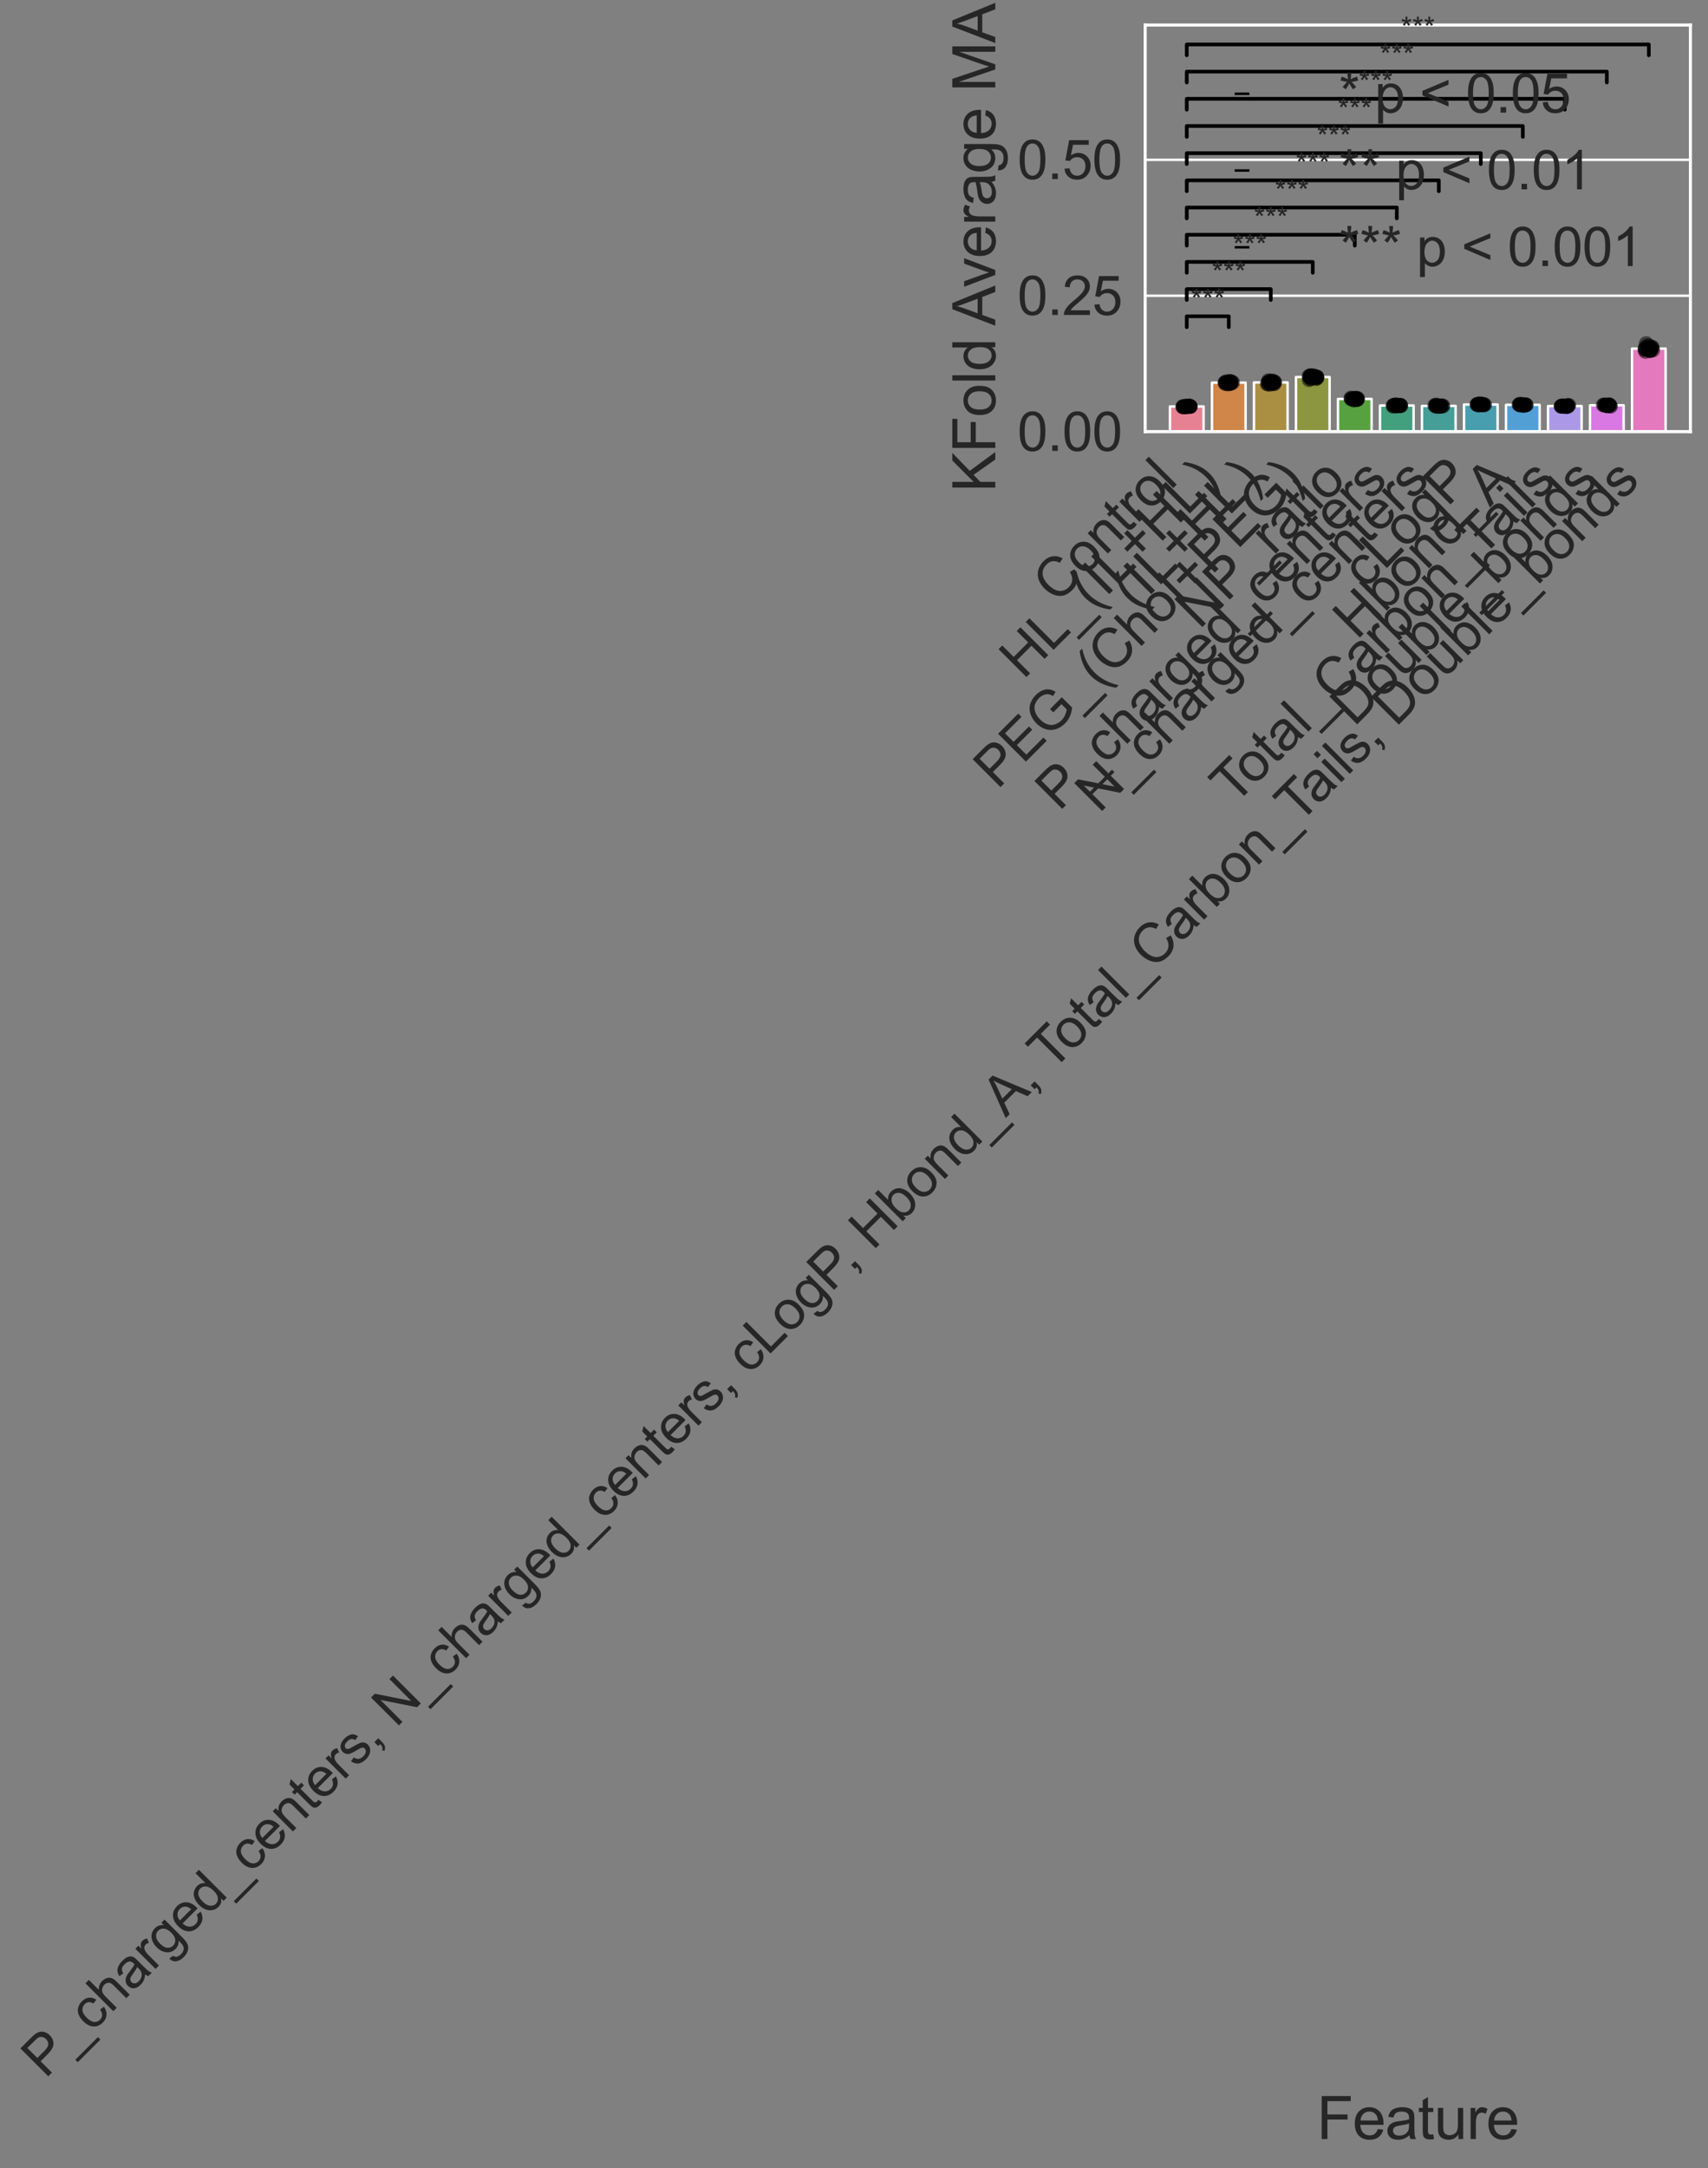 <?xml version="1.0" encoding="utf-8" standalone="no"?>
<!DOCTYPE svg PUBLIC "-//W3C//DTD SVG 1.1//EN"
  "http://www.w3.org/Graphics/SVG/1.1/DTD/svg11.dtd">
<svg xmlns:xlink="http://www.w3.org/1999/xlink" width="699.204pt" height="887.004pt" viewBox="0 0 699.204 887.004" xmlns="http://www.w3.org/2000/svg" version="1.1">
 <rect x="0" y="0" width="699.204" height="887.004" fill="#808080" stroke="none"/>
 <defs>
  <style type="text/css">*{stroke-linejoin: round; stroke-linecap: butt}</style>
 </defs>
 <g id="figure_1">
  <g id="patch_1">
   <path d="M 0 887.004 
L 699.204 887.004 
L 699.204 0 
L 0 0 
L 0 887.004 
z
" style="fill: none"/>
  </g>
  <g id="axes_1">
   <g id="patch_2">
    <path d="M 468.804 176.574 
L 692.004 176.574 
L 692.004 10.254 
L 468.804 10.254 
L 468.804 176.574 
z
" style="fill: none"/>
   </g>
   <g id="matplotlib.axis_1">
    <g id="xtick_1">
     <g id="text_1">
      <!-- Control -->
      <g style="fill: #262626" transform="translate(432.591 247.354) rotate(-45) scale(0.22 -0.22)">
       <defs>
        <path id="ArialMT-43" d="M 3763 1606 
L 4369 1453 
Q 4178 706 3683 314 
Q 3188 -78 2472 -78 
Q 1731 -78 1267 223 
Q 803 525 561 1097 
Q 319 1669 319 2325 
Q 319 3041 592 3573 
Q 866 4106 1370 4382 
Q 1875 4659 2481 4659 
Q 3169 4659 3637 4309 
Q 4106 3959 4291 3325 
L 3694 3184 
Q 3534 3684 3231 3912 
Q 2928 4141 2469 4141 
Q 1941 4141 1586 3887 
Q 1231 3634 1087 3207 
Q 944 2781 944 2328 
Q 944 1744 1114 1308 
Q 1284 872 1643 656 
Q 2003 441 2422 441 
Q 2931 441 3284 734 
Q 3638 1028 3763 1606 
z
" transform="scale(0.016)"/>
        <path id="ArialMT-6f" d="M 213 1659 
Q 213 2581 725 3025 
Q 1153 3394 1769 3394 
Q 2453 3394 2887 2945 
Q 3322 2497 3322 1706 
Q 3322 1066 3130 698 
Q 2938 331 2570 128 
Q 2203 -75 1769 -75 
Q 1072 -75 642 372 
Q 213 819 213 1659 
z
M 791 1659 
Q 791 1022 1069 705 
Q 1347 388 1769 388 
Q 2188 388 2466 706 
Q 2744 1025 2744 1678 
Q 2744 2294 2464 2611 
Q 2184 2928 1769 2928 
Q 1347 2928 1069 2612 
Q 791 2297 791 1659 
z
" transform="scale(0.016)"/>
        <path id="ArialMT-6e" d="M 422 0 
L 422 3319 
L 928 3319 
L 928 2847 
Q 1294 3394 1984 3394 
Q 2284 3394 2536 3286 
Q 2788 3178 2913 3003 
Q 3038 2828 3088 2588 
Q 3119 2431 3119 2041 
L 3119 0 
L 2556 0 
L 2556 2019 
Q 2556 2363 2490 2533 
Q 2425 2703 2258 2804 
Q 2091 2906 1866 2906 
Q 1506 2906 1245 2678 
Q 984 2450 984 1813 
L 984 0 
L 422 0 
z
" transform="scale(0.016)"/>
        <path id="ArialMT-74" d="M 1650 503 
L 1731 6 
Q 1494 -44 1306 -44 
Q 1000 -44 831 53 
Q 663 150 594 308 
Q 525 466 525 972 
L 525 2881 
L 113 2881 
L 113 3319 
L 525 3319 
L 525 4141 
L 1084 4478 
L 1084 3319 
L 1650 3319 
L 1650 2881 
L 1084 2881 
L 1084 941 
Q 1084 700 1114 631 
Q 1144 563 1211 522 
Q 1278 481 1403 481 
Q 1497 481 1650 503 
z
" transform="scale(0.016)"/>
        <path id="ArialMT-72" d="M 416 0 
L 416 3319 
L 922 3319 
L 922 2816 
Q 1116 3169 1280 3281 
Q 1444 3394 1641 3394 
Q 1925 3394 2219 3213 
L 2025 2691 
Q 1819 2813 1613 2813 
Q 1428 2813 1281 2702 
Q 1134 2591 1072 2394 
Q 978 2094 978 1738 
L 978 0 
L 416 0 
z
" transform="scale(0.016)"/>
        <path id="ArialMT-6c" d="M 409 0 
L 409 4581 
L 972 4581 
L 972 0 
L 409 0 
z
" transform="scale(0.016)"/>
       </defs>
       <use xlink:href="#ArialMT-43"/>
       <use xlink:href="#ArialMT-6f" x="72.217"/>
       <use xlink:href="#ArialMT-6e" x="127.832"/>
       <use xlink:href="#ArialMT-74" x="183.447"/>
       <use xlink:href="#ArialMT-72" x="211.23"/>
       <use xlink:href="#ArialMT-6f" x="244.531"/>
       <use xlink:href="#ArialMT-6c" x="300.146"/>
      </g>
     </g>
    </g>
    <g id="xtick_2">
     <g id="text_2">
      <!-- HL_(IL+HL) -->
      <g style="fill: #262626" transform="translate(418.91 278.238) rotate(-45) scale(0.22 -0.22)">
       <defs>
        <path id="ArialMT-48" d="M 513 0 
L 513 4581 
L 1119 4581 
L 1119 2700 
L 3500 2700 
L 3500 4581 
L 4106 4581 
L 4106 0 
L 3500 0 
L 3500 2159 
L 1119 2159 
L 1119 0 
L 513 0 
z
" transform="scale(0.016)"/>
        <path id="ArialMT-4c" d="M 469 0 
L 469 4581 
L 1075 4581 
L 1075 541 
L 3331 541 
L 3331 0 
L 469 0 
z
" transform="scale(0.016)"/>
        <path id="ArialMT-5f" d="M -97 -1272 
L -97 -866 
L 3631 -866 
L 3631 -1272 
L -97 -1272 
z
" transform="scale(0.016)"/>
        <path id="ArialMT-28" d="M 1497 -1347 
Q 1031 -759 709 28 
Q 388 816 388 1659 
Q 388 2403 628 3084 
Q 909 3875 1497 4659 
L 1900 4659 
Q 1522 4009 1400 3731 
Q 1209 3300 1100 2831 
Q 966 2247 966 1656 
Q 966 153 1900 -1347 
L 1497 -1347 
z
" transform="scale(0.016)"/>
        <path id="ArialMT-49" d="M 597 0 
L 597 4581 
L 1203 4581 
L 1203 0 
L 597 0 
z
" transform="scale(0.016)"/>
        <path id="ArialMT-2b" d="M 1603 741 
L 1603 1997 
L 356 1997 
L 356 2522 
L 1603 2522 
L 1603 3769 
L 2134 3769 
L 2134 2522 
L 3381 2522 
L 3381 1997 
L 2134 1997 
L 2134 741 
L 1603 741 
z
" transform="scale(0.016)"/>
        <path id="ArialMT-29" d="M 791 -1347 
L 388 -1347 
Q 1322 153 1322 1656 
Q 1322 2244 1188 2822 
Q 1081 3291 891 3722 
Q 769 4003 388 4659 
L 791 4659 
Q 1378 3875 1659 3084 
Q 1900 2403 1900 1659 
Q 1900 816 1576 28 
Q 1253 -759 791 -1347 
z
" transform="scale(0.016)"/>
       </defs>
       <use xlink:href="#ArialMT-48"/>
       <use xlink:href="#ArialMT-4c" x="72.217"/>
       <use xlink:href="#ArialMT-5f" x="127.832"/>
       <use xlink:href="#ArialMT-28" x="183.447"/>
       <use xlink:href="#ArialMT-49" x="216.748"/>
       <use xlink:href="#ArialMT-4c" x="244.531"/>
       <use xlink:href="#ArialMT-2b" x="300.146"/>
       <use xlink:href="#ArialMT-48" x="358.545"/>
       <use xlink:href="#ArialMT-4c" x="430.762"/>
       <use xlink:href="#ArialMT-29" x="486.377"/>
      </g>
     </g>
    </g>
    <g id="xtick_3">
     <g id="text_3">
      <!-- (IL+HL) -->
      <g style="fill: #262626" transform="translate(464.642 249.702) rotate(-45) scale(0.22 -0.22)">
       <use xlink:href="#ArialMT-28"/>
       <use xlink:href="#ArialMT-49" x="33.301"/>
       <use xlink:href="#ArialMT-4c" x="61.084"/>
       <use xlink:href="#ArialMT-2b" x="116.699"/>
       <use xlink:href="#ArialMT-48" x="175.098"/>
       <use xlink:href="#ArialMT-4c" x="247.314"/>
       <use xlink:href="#ArialMT-29" x="302.93"/>
      </g>
     </g>
    </g>
    <g id="xtick_4">
     <g id="text_4">
      <!-- PEG_(Chol+PEG) -->
      <g style="fill: #262626" transform="translate(408.346 323.194) rotate(-45) scale(0.22 -0.22)">
       <defs>
        <path id="ArialMT-50" d="M 494 0 
L 494 4581 
L 2222 4581 
Q 2678 4581 2919 4538 
Q 3256 4481 3484 4323 
Q 3713 4166 3852 3881 
Q 3991 3597 3991 3256 
Q 3991 2672 3619 2267 
Q 3247 1863 2275 1863 
L 1100 1863 
L 1100 0 
L 494 0 
z
M 1100 2403 
L 2284 2403 
Q 2872 2403 3119 2622 
Q 3366 2841 3366 3238 
Q 3366 3525 3220 3729 
Q 3075 3934 2838 4000 
Q 2684 4041 2272 4041 
L 1100 4041 
L 1100 2403 
z
" transform="scale(0.016)"/>
        <path id="ArialMT-45" d="M 506 0 
L 506 4581 
L 3819 4581 
L 3819 4041 
L 1113 4041 
L 1113 2638 
L 3647 2638 
L 3647 2100 
L 1113 2100 
L 1113 541 
L 3925 541 
L 3925 0 
L 506 0 
z
" transform="scale(0.016)"/>
        <path id="ArialMT-47" d="M 2638 1797 
L 2638 2334 
L 4578 2338 
L 4578 638 
Q 4131 281 3656 101 
Q 3181 -78 2681 -78 
Q 2006 -78 1454 211 
Q 903 500 622 1047 
Q 341 1594 341 2269 
Q 341 2938 620 3517 
Q 900 4097 1425 4378 
Q 1950 4659 2634 4659 
Q 3131 4659 3532 4498 
Q 3934 4338 4162 4050 
Q 4391 3763 4509 3300 
L 3963 3150 
Q 3859 3500 3706 3700 
Q 3553 3900 3268 4020 
Q 2984 4141 2638 4141 
Q 2222 4141 1919 4014 
Q 1616 3888 1430 3681 
Q 1244 3475 1141 3228 
Q 966 2803 966 2306 
Q 966 1694 1177 1281 
Q 1388 869 1791 669 
Q 2194 469 2647 469 
Q 3041 469 3416 620 
Q 3791 772 3984 944 
L 3984 1797 
L 2638 1797 
z
" transform="scale(0.016)"/>
        <path id="ArialMT-68" d="M 422 0 
L 422 4581 
L 984 4581 
L 984 2938 
Q 1378 3394 1978 3394 
Q 2347 3394 2619 3248 
Q 2891 3103 3008 2847 
Q 3125 2591 3125 2103 
L 3125 0 
L 2563 0 
L 2563 2103 
Q 2563 2525 2380 2717 
Q 2197 2909 1863 2909 
Q 1613 2909 1392 2779 
Q 1172 2650 1078 2428 
Q 984 2206 984 1816 
L 984 0 
L 422 0 
z
" transform="scale(0.016)"/>
       </defs>
       <use xlink:href="#ArialMT-50"/>
       <use xlink:href="#ArialMT-45" x="66.699"/>
       <use xlink:href="#ArialMT-47" x="133.398"/>
       <use xlink:href="#ArialMT-5f" x="211.182"/>
       <use xlink:href="#ArialMT-28" x="266.797"/>
       <use xlink:href="#ArialMT-43" x="300.098"/>
       <use xlink:href="#ArialMT-68" x="372.314"/>
       <use xlink:href="#ArialMT-6f" x="427.93"/>
       <use xlink:href="#ArialMT-6c" x="483.545"/>
       <use xlink:href="#ArialMT-2b" x="505.762"/>
       <use xlink:href="#ArialMT-50" x="564.16"/>
       <use xlink:href="#ArialMT-45" x="630.859"/>
       <use xlink:href="#ArialMT-47" x="697.559"/>
       <use xlink:href="#ArialMT-29" x="775.342"/>
      </g>
     </g>
    </g>
    <g id="xtick_5">
     <g id="text_5">
      <!-- NP_ratio -->
      <g style="fill: #262626" transform="translate(490.997 257.731) rotate(-45) scale(0.22 -0.22)">
       <defs>
        <path id="ArialMT-4e" d="M 488 0 
L 488 4581 
L 1109 4581 
L 3516 984 
L 3516 4581 
L 4097 4581 
L 4097 0 
L 3475 0 
L 1069 3600 
L 1069 0 
L 488 0 
z
" transform="scale(0.016)"/>
        <path id="ArialMT-61" d="M 2588 409 
Q 2275 144 1986 34 
Q 1697 -75 1366 -75 
Q 819 -75 525 192 
Q 231 459 231 875 
Q 231 1119 342 1320 
Q 453 1522 633 1644 
Q 813 1766 1038 1828 
Q 1203 1872 1538 1913 
Q 2219 1994 2541 2106 
Q 2544 2222 2544 2253 
Q 2544 2597 2384 2738 
Q 2169 2928 1744 2928 
Q 1347 2928 1158 2789 
Q 969 2650 878 2297 
L 328 2372 
Q 403 2725 575 2942 
Q 747 3159 1072 3276 
Q 1397 3394 1825 3394 
Q 2250 3394 2515 3294 
Q 2781 3194 2906 3042 
Q 3031 2891 3081 2659 
Q 3109 2516 3109 2141 
L 3109 1391 
Q 3109 606 3145 398 
Q 3181 191 3288 0 
L 2700 0 
Q 2613 175 2588 409 
z
M 2541 1666 
Q 2234 1541 1622 1453 
Q 1275 1403 1131 1340 
Q 988 1278 909 1158 
Q 831 1038 831 891 
Q 831 666 1001 516 
Q 1172 366 1500 366 
Q 1825 366 2078 508 
Q 2331 650 2450 897 
Q 2541 1088 2541 1459 
L 2541 1666 
z
" transform="scale(0.016)"/>
        <path id="ArialMT-69" d="M 425 3934 
L 425 4581 
L 988 4581 
L 988 3934 
L 425 3934 
z
M 425 0 
L 425 3319 
L 988 3319 
L 988 0 
L 425 0 
z
" transform="scale(0.016)"/>
       </defs>
       <use xlink:href="#ArialMT-4e"/>
       <use xlink:href="#ArialMT-50" x="72.217"/>
       <use xlink:href="#ArialMT-5f" x="138.916"/>
       <use xlink:href="#ArialMT-72" x="194.531"/>
       <use xlink:href="#ArialMT-61" x="227.832"/>
       <use xlink:href="#ArialMT-74" x="283.447"/>
       <use xlink:href="#ArialMT-69" x="311.23"/>
       <use xlink:href="#ArialMT-6f" x="333.447"/>
      </g>
     </g>
    </g>
    <g id="xtick_6">
     <g id="text_6">
      <!-- P_charged_centers -->
      <g style="fill: #262626" transform="translate(433.632 332.11) rotate(-45) scale(0.22 -0.22)">
       <defs>
        <path id="ArialMT-63" d="M 2588 1216 
L 3141 1144 
Q 3050 572 2676 248 
Q 2303 -75 1759 -75 
Q 1078 -75 664 370 
Q 250 816 250 1647 
Q 250 2184 428 2587 
Q 606 2991 970 3192 
Q 1334 3394 1763 3394 
Q 2303 3394 2647 3120 
Q 2991 2847 3088 2344 
L 2541 2259 
Q 2463 2594 2264 2762 
Q 2066 2931 1784 2931 
Q 1359 2931 1093 2626 
Q 828 2322 828 1663 
Q 828 994 1084 691 
Q 1341 388 1753 388 
Q 2084 388 2306 591 
Q 2528 794 2588 1216 
z
" transform="scale(0.016)"/>
        <path id="ArialMT-67" d="M 319 -275 
L 866 -356 
Q 900 -609 1056 -725 
Q 1266 -881 1628 -881 
Q 2019 -881 2231 -725 
Q 2444 -569 2519 -288 
Q 2563 -116 2559 434 
Q 2191 0 1641 0 
Q 956 0 581 494 
Q 206 988 206 1678 
Q 206 2153 378 2554 
Q 550 2956 876 3175 
Q 1203 3394 1644 3394 
Q 2231 3394 2613 2919 
L 2613 3319 
L 3131 3319 
L 3131 450 
Q 3131 -325 2973 -648 
Q 2816 -972 2473 -1159 
Q 2131 -1347 1631 -1347 
Q 1038 -1347 672 -1080 
Q 306 -813 319 -275 
z
M 784 1719 
Q 784 1066 1043 766 
Q 1303 466 1694 466 
Q 2081 466 2343 764 
Q 2606 1063 2606 1700 
Q 2606 2309 2336 2618 
Q 2066 2928 1684 2928 
Q 1309 2928 1046 2623 
Q 784 2319 784 1719 
z
" transform="scale(0.016)"/>
        <path id="ArialMT-65" d="M 2694 1069 
L 3275 997 
Q 3138 488 2766 206 
Q 2394 -75 1816 -75 
Q 1088 -75 661 373 
Q 234 822 234 1631 
Q 234 2469 665 2931 
Q 1097 3394 1784 3394 
Q 2450 3394 2872 2941 
Q 3294 2488 3294 1666 
Q 3294 1616 3291 1516 
L 816 1516 
Q 847 969 1125 678 
Q 1403 388 1819 388 
Q 2128 388 2347 550 
Q 2566 713 2694 1069 
z
M 847 1978 
L 2700 1978 
Q 2663 2397 2488 2606 
Q 2219 2931 1791 2931 
Q 1403 2931 1139 2672 
Q 875 2413 847 1978 
z
" transform="scale(0.016)"/>
        <path id="ArialMT-64" d="M 2575 0 
L 2575 419 
Q 2259 -75 1647 -75 
Q 1250 -75 917 144 
Q 584 363 401 755 
Q 219 1147 219 1656 
Q 219 2153 384 2558 
Q 550 2963 881 3178 
Q 1213 3394 1622 3394 
Q 1922 3394 2156 3267 
Q 2391 3141 2538 2938 
L 2538 4581 
L 3097 4581 
L 3097 0 
L 2575 0 
z
M 797 1656 
Q 797 1019 1065 703 
Q 1334 388 1700 388 
Q 2069 388 2326 689 
Q 2584 991 2584 1609 
Q 2584 2291 2321 2609 
Q 2059 2928 1675 2928 
Q 1300 2928 1048 2622 
Q 797 2316 797 1656 
z
" transform="scale(0.016)"/>
        <path id="ArialMT-73" d="M 197 991 
L 753 1078 
Q 800 744 1014 566 
Q 1228 388 1613 388 
Q 2000 388 2187 545 
Q 2375 703 2375 916 
Q 2375 1106 2209 1216 
Q 2094 1291 1634 1406 
Q 1016 1563 777 1677 
Q 538 1791 414 1992 
Q 291 2194 291 2438 
Q 291 2659 392 2848 
Q 494 3038 669 3163 
Q 800 3259 1026 3326 
Q 1253 3394 1513 3394 
Q 1903 3394 2198 3281 
Q 2494 3169 2634 2976 
Q 2775 2784 2828 2463 
L 2278 2388 
Q 2241 2644 2061 2787 
Q 1881 2931 1553 2931 
Q 1166 2931 1000 2803 
Q 834 2675 834 2503 
Q 834 2394 903 2306 
Q 972 2216 1119 2156 
Q 1203 2125 1616 2013 
Q 2213 1853 2448 1751 
Q 2684 1650 2818 1456 
Q 2953 1263 2953 975 
Q 2953 694 2789 445 
Q 2625 197 2315 61 
Q 2006 -75 1616 -75 
Q 969 -75 630 194 
Q 291 463 197 991 
z
" transform="scale(0.016)"/>
       </defs>
       <use xlink:href="#ArialMT-50"/>
       <use xlink:href="#ArialMT-5f" x="66.699"/>
       <use xlink:href="#ArialMT-63" x="122.314"/>
       <use xlink:href="#ArialMT-68" x="172.314"/>
       <use xlink:href="#ArialMT-61" x="227.93"/>
       <use xlink:href="#ArialMT-72" x="283.545"/>
       <use xlink:href="#ArialMT-67" x="316.846"/>
       <use xlink:href="#ArialMT-65" x="372.461"/>
       <use xlink:href="#ArialMT-64" x="428.076"/>
       <use xlink:href="#ArialMT-5f" x="483.691"/>
       <use xlink:href="#ArialMT-63" x="539.307"/>
       <use xlink:href="#ArialMT-65" x="589.307"/>
       <use xlink:href="#ArialMT-6e" x="644.922"/>
       <use xlink:href="#ArialMT-74" x="700.537"/>
       <use xlink:href="#ArialMT-65" x="728.32"/>
       <use xlink:href="#ArialMT-72" x="783.936"/>
       <use xlink:href="#ArialMT-73" x="817.236"/>
      </g>
     </g>
    </g>
    <g id="xtick_7">
     <g id="text_7">
      <!-- N_charged_centers -->
      <g style="fill: #262626" transform="translate(449.97 332.968) rotate(-45) scale(0.22 -0.22)">
       <use xlink:href="#ArialMT-4e"/>
       <use xlink:href="#ArialMT-5f" x="72.217"/>
       <use xlink:href="#ArialMT-63" x="127.832"/>
       <use xlink:href="#ArialMT-68" x="177.832"/>
       <use xlink:href="#ArialMT-61" x="233.447"/>
       <use xlink:href="#ArialMT-72" x="289.062"/>
       <use xlink:href="#ArialMT-67" x="322.363"/>
       <use xlink:href="#ArialMT-65" x="377.979"/>
       <use xlink:href="#ArialMT-64" x="433.594"/>
       <use xlink:href="#ArialMT-5f" x="489.209"/>
       <use xlink:href="#ArialMT-63" x="544.824"/>
       <use xlink:href="#ArialMT-65" x="594.824"/>
       <use xlink:href="#ArialMT-6e" x="650.439"/>
       <use xlink:href="#ArialMT-74" x="706.055"/>
       <use xlink:href="#ArialMT-65" x="733.838"/>
       <use xlink:href="#ArialMT-72" x="789.453"/>
       <use xlink:href="#ArialMT-73" x="822.754"/>
      </g>
     </g>
    </g>
    <g id="xtick_8">
     <g id="text_8">
      <!-- cLogP -->
      <g style="fill: #262626" transform="translate(558.817 241.316) rotate(-45) scale(0.22 -0.22)">
       <use xlink:href="#ArialMT-63"/>
       <use xlink:href="#ArialMT-4c" x="50"/>
       <use xlink:href="#ArialMT-6f" x="105.615"/>
       <use xlink:href="#ArialMT-67" x="161.23"/>
       <use xlink:href="#ArialMT-50" x="216.846"/>
      </g>
     </g>
    </g>
    <g id="xtick_9">
     <g id="text_9">
      <!-- Hbond_A -->
      <g style="fill: #262626" transform="translate(555.437 262.074) rotate(-45) scale(0.22 -0.22)">
       <defs>
        <path id="ArialMT-62" d="M 941 0 
L 419 0 
L 419 4581 
L 981 4581 
L 981 2947 
Q 1338 3394 1891 3394 
Q 2197 3394 2470 3270 
Q 2744 3147 2920 2923 
Q 3097 2700 3197 2384 
Q 3297 2069 3297 1709 
Q 3297 856 2875 390 
Q 2453 -75 1863 -75 
Q 1275 -75 941 416 
L 941 0 
z
M 934 1684 
Q 934 1088 1097 822 
Q 1363 388 1816 388 
Q 2184 388 2453 708 
Q 2722 1028 2722 1663 
Q 2722 2313 2464 2622 
Q 2206 2931 1841 2931 
Q 1472 2931 1203 2611 
Q 934 2291 934 1684 
z
" transform="scale(0.016)"/>
        <path id="ArialMT-41" d="M -9 0 
L 1750 4581 
L 2403 4581 
L 4278 0 
L 3588 0 
L 3053 1388 
L 1138 1388 
L 634 0 
L -9 0 
z
M 1313 1881 
L 2866 1881 
L 2388 3150 
Q 2169 3728 2063 4100 
Q 1975 3659 1816 3225 
L 1313 1881 
z
" transform="scale(0.016)"/>
       </defs>
       <use xlink:href="#ArialMT-48"/>
       <use xlink:href="#ArialMT-62" x="72.217"/>
       <use xlink:href="#ArialMT-6f" x="127.832"/>
       <use xlink:href="#ArialMT-6e" x="183.447"/>
       <use xlink:href="#ArialMT-64" x="239.062"/>
       <use xlink:href="#ArialMT-5f" x="294.678"/>
       <use xlink:href="#ArialMT-41" x="350.293"/>
      </g>
     </g>
    </g>
    <g id="xtick_10">
     <g id="text_10">
      <!-- Total_Carbon_Tails -->
      <g style="fill: #262626" transform="translate(505.215 329.681) rotate(-45) scale(0.22 -0.22)">
       <defs>
        <path id="ArialMT-54" d="M 1659 0 
L 1659 4041 
L 150 4041 
L 150 4581 
L 3781 4581 
L 3781 4041 
L 2266 4041 
L 2266 0 
L 1659 0 
z
" transform="scale(0.016)"/>
       </defs>
       <use xlink:href="#ArialMT-54"/>
       <use xlink:href="#ArialMT-6f" x="49.959"/>
       <use xlink:href="#ArialMT-74" x="105.574"/>
       <use xlink:href="#ArialMT-61" x="133.357"/>
       <use xlink:href="#ArialMT-6c" x="188.973"/>
       <use xlink:href="#ArialMT-5f" x="211.189"/>
       <use xlink:href="#ArialMT-43" x="266.805"/>
       <use xlink:href="#ArialMT-61" x="339.021"/>
       <use xlink:href="#ArialMT-72" x="394.637"/>
       <use xlink:href="#ArialMT-62" x="427.938"/>
       <use xlink:href="#ArialMT-6f" x="483.553"/>
       <use xlink:href="#ArialMT-6e" x="539.168"/>
       <use xlink:href="#ArialMT-5f" x="594.783"/>
       <use xlink:href="#ArialMT-54" x="650.398"/>
       <use xlink:href="#ArialMT-61" x="700.357"/>
       <use xlink:href="#ArialMT-69" x="755.973"/>
       <use xlink:href="#ArialMT-6c" x="778.189"/>
       <use xlink:href="#ArialMT-73" x="800.406"/>
      </g>
     </g>
    </g>
    <g id="xtick_11">
     <g id="text_11">
      <!-- Double_bonds -->
      <g style="fill: #262626" transform="translate(554.367 297.536) rotate(-45) scale(0.22 -0.22)">
       <defs>
        <path id="ArialMT-44" d="M 494 0 
L 494 4581 
L 2072 4581 
Q 2606 4581 2888 4516 
Q 3281 4425 3559 4188 
Q 3922 3881 4101 3404 
Q 4281 2928 4281 2316 
Q 4281 1794 4159 1391 
Q 4038 988 3847 723 
Q 3656 459 3429 307 
Q 3203 156 2883 78 
Q 2563 0 2147 0 
L 494 0 
z
M 1100 541 
L 2078 541 
Q 2531 541 2789 625 
Q 3047 709 3200 863 
Q 3416 1078 3536 1442 
Q 3656 1806 3656 2325 
Q 3656 3044 3420 3430 
Q 3184 3816 2847 3947 
Q 2603 4041 2063 4041 
L 1100 4041 
L 1100 541 
z
" transform="scale(0.016)"/>
        <path id="ArialMT-75" d="M 2597 0 
L 2597 488 
Q 2209 -75 1544 -75 
Q 1250 -75 995 37 
Q 741 150 617 320 
Q 494 491 444 738 
Q 409 903 409 1263 
L 409 3319 
L 972 3319 
L 972 1478 
Q 972 1038 1006 884 
Q 1059 663 1231 536 
Q 1403 409 1656 409 
Q 1909 409 2131 539 
Q 2353 669 2445 892 
Q 2538 1116 2538 1541 
L 2538 3319 
L 3100 3319 
L 3100 0 
L 2597 0 
z
" transform="scale(0.016)"/>
       </defs>
       <use xlink:href="#ArialMT-44"/>
       <use xlink:href="#ArialMT-6f" x="72.217"/>
       <use xlink:href="#ArialMT-75" x="127.832"/>
       <use xlink:href="#ArialMT-62" x="183.447"/>
       <use xlink:href="#ArialMT-6c" x="239.062"/>
       <use xlink:href="#ArialMT-65" x="261.279"/>
       <use xlink:href="#ArialMT-5f" x="316.895"/>
       <use xlink:href="#ArialMT-62" x="372.51"/>
       <use xlink:href="#ArialMT-6f" x="428.125"/>
       <use xlink:href="#ArialMT-6e" x="483.74"/>
       <use xlink:href="#ArialMT-64" x="539.355"/>
       <use xlink:href="#ArialMT-73" x="594.971"/>
      </g>
     </g>
    </g>
    <g id="xtick_12">
     <g id="text_12">
      <!-- P_charged_centers, N_charged_centers, cLogP, Hbond_A, Total_Carbon_Tails, Double_bonds -->
      <g style="fill: #262626" transform="translate(18.525 850.581) rotate(-45) scale(0.22 -0.22)">
       <defs>
        <path id="ArialMT-2c" d="M 569 0 
L 569 641 
L 1209 641 
L 1209 0 
Q 1209 -353 1084 -570 
Q 959 -788 688 -906 
L 531 -666 
Q 709 -588 793 -436 
Q 878 -284 888 0 
L 569 0 
z
" transform="scale(0.016)"/>
        <path id="ArialMT-20" transform="scale(0.016)"/>
       </defs>
       <use xlink:href="#ArialMT-50"/>
       <use xlink:href="#ArialMT-5f" x="66.699"/>
       <use xlink:href="#ArialMT-63" x="122.314"/>
       <use xlink:href="#ArialMT-68" x="172.314"/>
       <use xlink:href="#ArialMT-61" x="227.93"/>
       <use xlink:href="#ArialMT-72" x="283.545"/>
       <use xlink:href="#ArialMT-67" x="316.846"/>
       <use xlink:href="#ArialMT-65" x="372.461"/>
       <use xlink:href="#ArialMT-64" x="428.076"/>
       <use xlink:href="#ArialMT-5f" x="483.691"/>
       <use xlink:href="#ArialMT-63" x="539.307"/>
       <use xlink:href="#ArialMT-65" x="589.307"/>
       <use xlink:href="#ArialMT-6e" x="644.922"/>
       <use xlink:href="#ArialMT-74" x="700.537"/>
       <use xlink:href="#ArialMT-65" x="728.32"/>
       <use xlink:href="#ArialMT-72" x="783.936"/>
       <use xlink:href="#ArialMT-73" x="817.236"/>
       <use xlink:href="#ArialMT-2c" x="867.236"/>
       <use xlink:href="#ArialMT-20" x="895.02"/>
       <use xlink:href="#ArialMT-4e" x="922.803"/>
       <use xlink:href="#ArialMT-5f" x="995.02"/>
       <use xlink:href="#ArialMT-63" x="1050.635"/>
       <use xlink:href="#ArialMT-68" x="1100.635"/>
       <use xlink:href="#ArialMT-61" x="1156.25"/>
       <use xlink:href="#ArialMT-72" x="1211.865"/>
       <use xlink:href="#ArialMT-67" x="1245.166"/>
       <use xlink:href="#ArialMT-65" x="1300.781"/>
       <use xlink:href="#ArialMT-64" x="1356.396"/>
       <use xlink:href="#ArialMT-5f" x="1412.012"/>
       <use xlink:href="#ArialMT-63" x="1467.627"/>
       <use xlink:href="#ArialMT-65" x="1517.627"/>
       <use xlink:href="#ArialMT-6e" x="1573.242"/>
       <use xlink:href="#ArialMT-74" x="1628.857"/>
       <use xlink:href="#ArialMT-65" x="1656.641"/>
       <use xlink:href="#ArialMT-72" x="1712.256"/>
       <use xlink:href="#ArialMT-73" x="1745.557"/>
       <use xlink:href="#ArialMT-2c" x="1795.557"/>
       <use xlink:href="#ArialMT-20" x="1823.34"/>
       <use xlink:href="#ArialMT-63" x="1851.123"/>
       <use xlink:href="#ArialMT-4c" x="1901.123"/>
       <use xlink:href="#ArialMT-6f" x="1956.738"/>
       <use xlink:href="#ArialMT-67" x="2012.354"/>
       <use xlink:href="#ArialMT-50" x="2067.969"/>
       <use xlink:href="#ArialMT-2c" x="2121.793"/>
       <use xlink:href="#ArialMT-20" x="2149.576"/>
       <use xlink:href="#ArialMT-48" x="2177.359"/>
       <use xlink:href="#ArialMT-62" x="2249.576"/>
       <use xlink:href="#ArialMT-6f" x="2305.191"/>
       <use xlink:href="#ArialMT-6e" x="2360.807"/>
       <use xlink:href="#ArialMT-64" x="2416.422"/>
       <use xlink:href="#ArialMT-5f" x="2472.037"/>
       <use xlink:href="#ArialMT-41" x="2527.652"/>
       <use xlink:href="#ArialMT-2c" x="2594.352"/>
       <use xlink:href="#ArialMT-20" x="2622.135"/>
       <use xlink:href="#ArialMT-54" x="2648.168"/>
       <use xlink:href="#ArialMT-6f" x="2698.127"/>
       <use xlink:href="#ArialMT-74" x="2753.742"/>
       <use xlink:href="#ArialMT-61" x="2781.525"/>
       <use xlink:href="#ArialMT-6c" x="2837.141"/>
       <use xlink:href="#ArialMT-5f" x="2859.357"/>
       <use xlink:href="#ArialMT-43" x="2914.973"/>
       <use xlink:href="#ArialMT-61" x="2987.189"/>
       <use xlink:href="#ArialMT-72" x="3042.805"/>
       <use xlink:href="#ArialMT-62" x="3076.105"/>
       <use xlink:href="#ArialMT-6f" x="3131.721"/>
       <use xlink:href="#ArialMT-6e" x="3187.336"/>
       <use xlink:href="#ArialMT-5f" x="3242.951"/>
       <use xlink:href="#ArialMT-54" x="3298.566"/>
       <use xlink:href="#ArialMT-61" x="3348.525"/>
       <use xlink:href="#ArialMT-69" x="3404.141"/>
       <use xlink:href="#ArialMT-6c" x="3426.357"/>
       <use xlink:href="#ArialMT-73" x="3448.574"/>
       <use xlink:href="#ArialMT-2c" x="3498.574"/>
       <use xlink:href="#ArialMT-20" x="3526.357"/>
       <use xlink:href="#ArialMT-44" x="3554.141"/>
       <use xlink:href="#ArialMT-6f" x="3626.357"/>
       <use xlink:href="#ArialMT-75" x="3681.973"/>
       <use xlink:href="#ArialMT-62" x="3737.588"/>
       <use xlink:href="#ArialMT-6c" x="3793.203"/>
       <use xlink:href="#ArialMT-65" x="3815.42"/>
       <use xlink:href="#ArialMT-5f" x="3871.035"/>
       <use xlink:href="#ArialMT-62" x="3926.65"/>
       <use xlink:href="#ArialMT-6f" x="3982.266"/>
       <use xlink:href="#ArialMT-6e" x="4037.881"/>
       <use xlink:href="#ArialMT-64" x="4093.496"/>
       <use xlink:href="#ArialMT-73" x="4149.111"/>
      </g>
     </g>
    </g>
    <g id="text_13">
     <!-- Feature -->
     <g style="fill: #262626" transform="translate(539.053 875.034) scale(0.24 -0.24)">
      <defs>
       <path id="ArialMT-46" d="M 525 0 
L 525 4581 
L 3616 4581 
L 3616 4041 
L 1131 4041 
L 1131 2622 
L 3281 2622 
L 3281 2081 
L 1131 2081 
L 1131 0 
L 525 0 
z
" transform="scale(0.016)"/>
      </defs>
      <use xlink:href="#ArialMT-46"/>
      <use xlink:href="#ArialMT-65" x="61.084"/>
      <use xlink:href="#ArialMT-61" x="116.699"/>
      <use xlink:href="#ArialMT-74" x="172.314"/>
      <use xlink:href="#ArialMT-75" x="200.098"/>
      <use xlink:href="#ArialMT-72" x="255.713"/>
      <use xlink:href="#ArialMT-65" x="289.014"/>
     </g>
    </g>
   </g>
   <g id="matplotlib.axis_2">
    <g id="ytick_1">
     <g id="line2d_1">
      <path d="M 468.804 176.574 
L 692.004 176.574 
" clip-path="url(#p16801ca92b)" style="fill: none; stroke: #ffffff; stroke-linecap: round"/>
     </g>
     <g id="text_14">
      <!-- 0.00 -->
      <g style="fill: #262626" transform="translate(416.49 184.448) scale(0.22 -0.22)">
       <defs>
        <path id="ArialMT-30" d="M 266 2259 
Q 266 3072 433 3567 
Q 600 4063 929 4331 
Q 1259 4600 1759 4600 
Q 2128 4600 2406 4451 
Q 2684 4303 2865 4023 
Q 3047 3744 3150 3342 
Q 3253 2941 3253 2259 
Q 3253 1453 3087 958 
Q 2922 463 2592 192 
Q 2263 -78 1759 -78 
Q 1097 -78 719 397 
Q 266 969 266 2259 
z
M 844 2259 
Q 844 1131 1108 757 
Q 1372 384 1759 384 
Q 2147 384 2411 759 
Q 2675 1134 2675 2259 
Q 2675 3391 2411 3762 
Q 2147 4134 1753 4134 
Q 1366 4134 1134 3806 
Q 844 3388 844 2259 
z
" transform="scale(0.016)"/>
        <path id="ArialMT-2e" d="M 581 0 
L 581 641 
L 1222 641 
L 1222 0 
L 581 0 
z
" transform="scale(0.016)"/>
       </defs>
       <use xlink:href="#ArialMT-30"/>
       <use xlink:href="#ArialMT-2e" x="55.615"/>
       <use xlink:href="#ArialMT-30" x="83.398"/>
       <use xlink:href="#ArialMT-30" x="139.014"/>
      </g>
     </g>
    </g>
    <g id="ytick_2">
     <g id="line2d_2">
      <path d="M 468.804 120.97 
L 692.004 120.97 
" clip-path="url(#p16801ca92b)" style="fill: none; stroke: #ffffff; stroke-linecap: round"/>
     </g>
     <g id="text_15">
      <!-- 0.25 -->
      <g style="fill: #262626" transform="translate(416.49 128.844) scale(0.22 -0.22)">
       <defs>
        <path id="ArialMT-32" d="M 3222 541 
L 3222 0 
L 194 0 
Q 188 203 259 391 
Q 375 700 629 1000 
Q 884 1300 1366 1694 
Q 2113 2306 2375 2664 
Q 2638 3022 2638 3341 
Q 2638 3675 2398 3904 
Q 2159 4134 1775 4134 
Q 1369 4134 1125 3890 
Q 881 3647 878 3216 
L 300 3275 
Q 359 3922 746 4261 
Q 1134 4600 1788 4600 
Q 2447 4600 2831 4234 
Q 3216 3869 3216 3328 
Q 3216 3053 3103 2787 
Q 2991 2522 2730 2228 
Q 2469 1934 1863 1422 
Q 1356 997 1212 845 
Q 1069 694 975 541 
L 3222 541 
z
" transform="scale(0.016)"/>
        <path id="ArialMT-35" d="M 266 1200 
L 856 1250 
Q 922 819 1161 601 
Q 1400 384 1738 384 
Q 2144 384 2425 690 
Q 2706 997 2706 1503 
Q 2706 1984 2436 2262 
Q 2166 2541 1728 2541 
Q 1456 2541 1237 2417 
Q 1019 2294 894 2097 
L 366 2166 
L 809 4519 
L 3088 4519 
L 3088 3981 
L 1259 3981 
L 1013 2750 
Q 1425 3038 1878 3038 
Q 2478 3038 2890 2622 
Q 3303 2206 3303 1553 
Q 3303 931 2941 478 
Q 2500 -78 1738 -78 
Q 1113 -78 717 272 
Q 322 622 266 1200 
z
" transform="scale(0.016)"/>
       </defs>
       <use xlink:href="#ArialMT-30"/>
       <use xlink:href="#ArialMT-2e" x="55.615"/>
       <use xlink:href="#ArialMT-32" x="83.398"/>
       <use xlink:href="#ArialMT-35" x="139.014"/>
      </g>
     </g>
    </g>
    <g id="ytick_3">
     <g id="line2d_3">
      <path d="M 468.804 65.366 
L 692.004 65.366 
" clip-path="url(#p16801ca92b)" style="fill: none; stroke: #ffffff; stroke-linecap: round"/>
     </g>
     <g id="text_16">
      <!-- 0.50 -->
      <g style="fill: #262626" transform="translate(416.49 73.239) scale(0.22 -0.22)">
       <use xlink:href="#ArialMT-30"/>
       <use xlink:href="#ArialMT-2e" x="55.615"/>
       <use xlink:href="#ArialMT-35" x="83.398"/>
       <use xlink:href="#ArialMT-30" x="139.014"/>
      </g>
     </g>
    </g>
    <g id="text_17">
     <!-- KFold Average MAE -->
     <g style="fill: #262626" transform="translate(407.439 201.255) rotate(-90) scale(0.24 -0.24)">
      <defs>
       <path id="ArialMT-4b" d="M 469 0 
L 469 4581 
L 1075 4581 
L 1075 2309 
L 3350 4581 
L 4172 4581 
L 2250 2725 
L 4256 0 
L 3456 0 
L 1825 2319 
L 1075 1588 
L 1075 0 
L 469 0 
z
" transform="scale(0.016)"/>
       <path id="ArialMT-76" d="M 1344 0 
L 81 3319 
L 675 3319 
L 1388 1331 
Q 1503 1009 1600 663 
Q 1675 925 1809 1294 
L 2547 3319 
L 3125 3319 
L 1869 0 
L 1344 0 
z
" transform="scale(0.016)"/>
       <path id="ArialMT-4d" d="M 475 0 
L 475 4581 
L 1388 4581 
L 2472 1338 
Q 2622 884 2691 659 
Q 2769 909 2934 1394 
L 4031 4581 
L 4847 4581 
L 4847 0 
L 4263 0 
L 4263 3834 
L 2931 0 
L 2384 0 
L 1059 3900 
L 1059 0 
L 475 0 
z
" transform="scale(0.016)"/>
      </defs>
      <use xlink:href="#ArialMT-4b"/>
      <use xlink:href="#ArialMT-46" x="66.699"/>
      <use xlink:href="#ArialMT-6f" x="127.783"/>
      <use xlink:href="#ArialMT-6c" x="183.398"/>
      <use xlink:href="#ArialMT-64" x="205.615"/>
      <use xlink:href="#ArialMT-20" x="261.23"/>
      <use xlink:href="#ArialMT-41" x="283.514"/>
      <use xlink:href="#ArialMT-76" x="348.463"/>
      <use xlink:href="#ArialMT-65" x="398.463"/>
      <use xlink:href="#ArialMT-72" x="454.078"/>
      <use xlink:href="#ArialMT-61" x="487.379"/>
      <use xlink:href="#ArialMT-67" x="542.994"/>
      <use xlink:href="#ArialMT-65" x="598.609"/>
      <use xlink:href="#ArialMT-20" x="654.225"/>
      <use xlink:href="#ArialMT-4d" x="682.008"/>
      <use xlink:href="#ArialMT-41" x="765.309"/>
      <use xlink:href="#ArialMT-45" x="832.008"/>
     </g>
    </g>
   </g>
   <g id="patch_3">
    <path d="M 478.95 176.574 
L 492.706 176.574 
L 492.706 166.278 
L 478.95 166.278 
z
" clip-path="url(#p16801ca92b)" style="fill: #e68193; stroke: #ffffff; stroke-linejoin: miter"/>
   </g>
   <g id="patch_4">
    <path d="M 496.145 176.574 
L 509.902 176.574 
L 509.902 156.529 
L 496.145 156.529 
z
" clip-path="url(#p16801ca92b)" style="fill: #d08549; stroke: #ffffff; stroke-linejoin: miter"/>
   </g>
   <g id="patch_5">
    <path d="M 513.341 176.574 
L 527.098 176.574 
L 527.098 156.449 
L 513.341 156.449 
z
" clip-path="url(#p16801ca92b)" style="fill: #aa8f43; stroke: #ffffff; stroke-linejoin: miter"/>
   </g>
   <g id="patch_6">
    <path d="M 530.537 176.574 
L 544.293 176.574 
L 544.293 154.236 
L 530.537 154.236 
z
" clip-path="url(#p16801ca92b)" style="fill: #8c9540; stroke: #ffffff; stroke-linejoin: miter"/>
   </g>
   <g id="patch_7">
    <path d="M 547.733 176.574 
L 561.489 176.574 
L 561.489 163.199 
L 547.733 163.199 
z
" clip-path="url(#p16801ca92b)" style="fill: #58a141; stroke: #ffffff; stroke-linejoin: miter"/>
   </g>
   <g id="patch_8">
    <path d="M 564.928 176.574 
L 578.685 176.574 
L 578.685 165.891 
L 564.928 165.891 
z
" clip-path="url(#p16801ca92b)" style="fill: #43a07f; stroke: #ffffff; stroke-linejoin: miter"/>
   </g>
   <g id="patch_9">
    <path d="M 582.124 176.574 
L 595.88 176.574 
L 595.88 166.048 
L 582.124 166.048 
z
" clip-path="url(#p16801ca92b)" style="fill: #459e97; stroke: #ffffff; stroke-linejoin: miter"/>
   </g>
   <g id="patch_10">
    <path d="M 599.32 176.574 
L 613.076 176.574 
L 613.076 165.482 
L 599.32 165.482 
z
" clip-path="url(#p16801ca92b)" style="fill: #489eae; stroke: #ffffff; stroke-linejoin: miter"/>
   </g>
   <g id="patch_11">
    <path d="M 616.515 176.574 
L 630.272 176.574 
L 630.272 165.613 
L 616.515 165.613 
z
" clip-path="url(#p16801ca92b)" style="fill: #529fd6; stroke: #ffffff; stroke-linejoin: miter"/>
   </g>
   <g id="patch_12">
    <path d="M 633.711 176.574 
L 647.467 176.574 
L 647.467 166.114 
L 633.711 166.114 
z
" clip-path="url(#p16801ca92b)" style="fill: #ab99e7; stroke: #ffffff; stroke-linejoin: miter"/>
   </g>
   <g id="patch_13">
    <path d="M 650.907 176.574 
L 664.663 176.574 
L 664.663 165.8 
L 650.907 165.8 
z
" clip-path="url(#p16801ca92b)" style="fill: #d978e2; stroke: #ffffff; stroke-linejoin: miter"/>
   </g>
   <g id="patch_14">
    <path d="M 668.102 176.574 
L 681.859 176.574 
L 681.859 142.613 
L 668.102 142.613 
z
" clip-path="url(#p16801ca92b)" style="fill: #e479bd; stroke: #ffffff; stroke-linejoin: miter"/>
   </g>
   <g id="line2d_4">
    <path d="M 485.828 166.417 
L 485.828 166.14 
" clip-path="url(#p16801ca92b)" style="fill: none; stroke: #424242; stroke-width: 2.7; stroke-linecap: round"/>
   </g>
   <g id="line2d_5">
    <path d="M 484.538 166.417 
L 487.118 166.417 
" clip-path="url(#p16801ca92b)" style="fill: none; stroke: #424242; stroke-width: 2.7; stroke-linecap: round"/>
   </g>
   <g id="line2d_6">
    <path d="M 484.538 166.14 
L 487.118 166.14 
" clip-path="url(#p16801ca92b)" style="fill: none; stroke: #424242; stroke-width: 2.7; stroke-linecap: round"/>
   </g>
   <g id="line2d_7">
    <path d="M 503.024 156.852 
L 503.024 156.206 
" clip-path="url(#p16801ca92b)" style="fill: none; stroke: #424242; stroke-width: 2.7; stroke-linecap: round"/>
   </g>
   <g id="line2d_8">
    <path d="M 501.734 156.852 
L 504.313 156.852 
" clip-path="url(#p16801ca92b)" style="fill: none; stroke: #424242; stroke-width: 2.7; stroke-linecap: round"/>
   </g>
   <g id="line2d_9">
    <path d="M 501.734 156.206 
L 504.313 156.206 
" clip-path="url(#p16801ca92b)" style="fill: none; stroke: #424242; stroke-width: 2.7; stroke-linecap: round"/>
   </g>
   <g id="line2d_10">
    <path d="M 520.219 156.893 
L 520.219 156.006 
" clip-path="url(#p16801ca92b)" style="fill: none; stroke: #424242; stroke-width: 2.7; stroke-linecap: round"/>
   </g>
   <g id="line2d_11">
    <path d="M 518.93 156.893 
L 521.509 156.893 
" clip-path="url(#p16801ca92b)" style="fill: none; stroke: #424242; stroke-width: 2.7; stroke-linecap: round"/>
   </g>
   <g id="line2d_12">
    <path d="M 518.93 156.006 
L 521.509 156.006 
" clip-path="url(#p16801ca92b)" style="fill: none; stroke: #424242; stroke-width: 2.7; stroke-linecap: round"/>
   </g>
   <g id="line2d_13">
    <path d="M 537.415 154.708 
L 537.415 153.765 
" clip-path="url(#p16801ca92b)" style="fill: none; stroke: #424242; stroke-width: 2.7; stroke-linecap: round"/>
   </g>
   <g id="line2d_14">
    <path d="M 536.125 154.708 
L 538.705 154.708 
" clip-path="url(#p16801ca92b)" style="fill: none; stroke: #424242; stroke-width: 2.7; stroke-linecap: round"/>
   </g>
   <g id="line2d_15">
    <path d="M 536.125 153.765 
L 538.705 153.765 
" clip-path="url(#p16801ca92b)" style="fill: none; stroke: #424242; stroke-width: 2.7; stroke-linecap: round"/>
   </g>
   <g id="line2d_16">
    <path d="M 554.611 163.437 
L 554.611 162.962 
" clip-path="url(#p16801ca92b)" style="fill: none; stroke: #424242; stroke-width: 2.7; stroke-linecap: round"/>
   </g>
   <g id="line2d_17">
    <path d="M 553.321 163.437 
L 555.9 163.437 
" clip-path="url(#p16801ca92b)" style="fill: none; stroke: #424242; stroke-width: 2.7; stroke-linecap: round"/>
   </g>
   <g id="line2d_18">
    <path d="M 553.321 162.962 
L 555.9 162.962 
" clip-path="url(#p16801ca92b)" style="fill: none; stroke: #424242; stroke-width: 2.7; stroke-linecap: round"/>
   </g>
   <g id="line2d_19">
    <path d="M 571.806 166.055 
L 571.806 165.727 
" clip-path="url(#p16801ca92b)" style="fill: none; stroke: #424242; stroke-width: 2.7; stroke-linecap: round"/>
   </g>
   <g id="line2d_20">
    <path d="M 570.517 166.055 
L 573.096 166.055 
" clip-path="url(#p16801ca92b)" style="fill: none; stroke: #424242; stroke-width: 2.7; stroke-linecap: round"/>
   </g>
   <g id="line2d_21">
    <path d="M 570.517 165.727 
L 573.096 165.727 
" clip-path="url(#p16801ca92b)" style="fill: none; stroke: #424242; stroke-width: 2.7; stroke-linecap: round"/>
   </g>
   <g id="line2d_22">
    <path d="M 589.002 166.194 
L 589.002 165.901 
" clip-path="url(#p16801ca92b)" style="fill: none; stroke: #424242; stroke-width: 2.7; stroke-linecap: round"/>
   </g>
   <g id="line2d_23">
    <path d="M 587.712 166.194 
L 590.292 166.194 
" clip-path="url(#p16801ca92b)" style="fill: none; stroke: #424242; stroke-width: 2.7; stroke-linecap: round"/>
   </g>
   <g id="line2d_24">
    <path d="M 587.712 165.901 
L 590.292 165.901 
" clip-path="url(#p16801ca92b)" style="fill: none; stroke: #424242; stroke-width: 2.7; stroke-linecap: round"/>
   </g>
   <g id="line2d_25">
    <path d="M 606.198 165.627 
L 606.198 165.337 
" clip-path="url(#p16801ca92b)" style="fill: none; stroke: #424242; stroke-width: 2.7; stroke-linecap: round"/>
   </g>
   <g id="line2d_26">
    <path d="M 604.908 165.627 
L 607.488 165.627 
" clip-path="url(#p16801ca92b)" style="fill: none; stroke: #424242; stroke-width: 2.7; stroke-linecap: round"/>
   </g>
   <g id="line2d_27">
    <path d="M 604.908 165.337 
L 607.488 165.337 
" clip-path="url(#p16801ca92b)" style="fill: none; stroke: #424242; stroke-width: 2.7; stroke-linecap: round"/>
   </g>
   <g id="line2d_28">
    <path d="M 623.394 165.747 
L 623.394 165.479 
" clip-path="url(#p16801ca92b)" style="fill: none; stroke: #424242; stroke-width: 2.7; stroke-linecap: round"/>
   </g>
   <g id="line2d_29">
    <path d="M 622.104 165.747 
L 624.683 165.747 
" clip-path="url(#p16801ca92b)" style="fill: none; stroke: #424242; stroke-width: 2.7; stroke-linecap: round"/>
   </g>
   <g id="line2d_30">
    <path d="M 622.104 165.479 
L 624.683 165.479 
" clip-path="url(#p16801ca92b)" style="fill: none; stroke: #424242; stroke-width: 2.7; stroke-linecap: round"/>
   </g>
   <g id="line2d_31">
    <path d="M 640.589 166.269 
L 640.589 165.958 
" clip-path="url(#p16801ca92b)" style="fill: none; stroke: #424242; stroke-width: 2.7; stroke-linecap: round"/>
   </g>
   <g id="line2d_32">
    <path d="M 639.3 166.269 
L 641.879 166.269 
" clip-path="url(#p16801ca92b)" style="fill: none; stroke: #424242; stroke-width: 2.7; stroke-linecap: round"/>
   </g>
   <g id="line2d_33">
    <path d="M 639.3 165.958 
L 641.879 165.958 
" clip-path="url(#p16801ca92b)" style="fill: none; stroke: #424242; stroke-width: 2.7; stroke-linecap: round"/>
   </g>
   <g id="line2d_34">
    <path d="M 657.785 165.96 
L 657.785 165.64 
" clip-path="url(#p16801ca92b)" style="fill: none; stroke: #424242; stroke-width: 2.7; stroke-linecap: round"/>
   </g>
   <g id="line2d_35">
    <path d="M 656.495 165.96 
L 659.075 165.96 
" clip-path="url(#p16801ca92b)" style="fill: none; stroke: #424242; stroke-width: 2.7; stroke-linecap: round"/>
   </g>
   <g id="line2d_36">
    <path d="M 656.495 165.64 
L 659.075 165.64 
" clip-path="url(#p16801ca92b)" style="fill: none; stroke: #424242; stroke-width: 2.7; stroke-linecap: round"/>
   </g>
   <g id="line2d_37">
    <path d="M 674.981 143.417 
L 674.981 141.809 
" clip-path="url(#p16801ca92b)" style="fill: none; stroke: #424242; stroke-width: 2.7; stroke-linecap: round"/>
   </g>
   <g id="line2d_38">
    <path d="M 673.691 143.417 
L 676.27 143.417 
" clip-path="url(#p16801ca92b)" style="fill: none; stroke: #424242; stroke-width: 2.7; stroke-linecap: round"/>
   </g>
   <g id="line2d_39">
    <path d="M 673.691 141.809 
L 676.27 141.809 
" clip-path="url(#p16801ca92b)" style="fill: none; stroke: #424242; stroke-width: 2.7; stroke-linecap: round"/>
   </g>
   <g id="line2d_40">
    <path d="M 485.828 133.831 
L 485.828 129.383 
L 503.024 129.383 
L 503.024 133.831 
" clip-path="url(#p16801ca92b)" style="fill: none; stroke: #000000; stroke-width: 1.5; stroke-linecap: round"/>
   </g>
   <g id="line2d_41">
    <path d="M 485.828 122.711 
L 485.828 118.262 
L 520.219 118.262 
L 520.219 122.711 
" clip-path="url(#p16801ca92b)" style="fill: none; stroke: #000000; stroke-width: 1.5; stroke-linecap: round"/>
   </g>
   <g id="line2d_42">
    <path d="M 485.828 111.59 
L 485.828 107.141 
L 537.415 107.141 
L 537.415 111.59 
" clip-path="url(#p16801ca92b)" style="fill: none; stroke: #000000; stroke-width: 1.5; stroke-linecap: round"/>
   </g>
   <g id="line2d_43">
    <path d="M 485.828 100.469 
L 485.828 96.02 
L 554.611 96.02 
L 554.611 100.469 
" clip-path="url(#p16801ca92b)" style="fill: none; stroke: #000000; stroke-width: 1.5; stroke-linecap: round"/>
   </g>
   <g id="line2d_44">
    <path d="M 485.828 89.348 
L 485.828 84.9 
L 571.806 84.9 
L 571.806 89.348 
" clip-path="url(#p16801ca92b)" style="fill: none; stroke: #000000; stroke-width: 1.5; stroke-linecap: round"/>
   </g>
   <g id="line2d_45">
    <path d="M 485.828 78.227 
L 485.828 73.779 
L 589.002 73.779 
L 589.002 78.227 
" clip-path="url(#p16801ca92b)" style="fill: none; stroke: #000000; stroke-width: 1.5; stroke-linecap: round"/>
   </g>
   <g id="line2d_46">
    <path d="M 485.828 67.106 
L 485.828 62.658 
L 606.198 62.658 
L 606.198 67.106 
" clip-path="url(#p16801ca92b)" style="fill: none; stroke: #000000; stroke-width: 1.5; stroke-linecap: round"/>
   </g>
   <g id="line2d_47">
    <path d="M 485.828 55.985 
L 485.828 51.537 
L 623.394 51.537 
L 623.394 55.985 
" clip-path="url(#p16801ca92b)" style="fill: none; stroke: #000000; stroke-width: 1.5; stroke-linecap: round"/>
   </g>
   <g id="line2d_48">
    <path d="M 485.828 44.864 
L 485.828 40.416 
L 640.589 40.416 
L 640.589 44.864 
" clip-path="url(#p16801ca92b)" style="fill: none; stroke: #000000; stroke-width: 1.5; stroke-linecap: round"/>
   </g>
   <g id="line2d_49">
    <path d="M 485.828 33.744 
L 485.828 29.295 
L 657.785 29.295 
L 657.785 33.744 
" clip-path="url(#p16801ca92b)" style="fill: none; stroke: #000000; stroke-width: 1.5; stroke-linecap: round"/>
   </g>
   <g id="line2d_50">
    <path d="M 485.828 22.623 
L 485.828 18.174 
L 674.981 18.174 
L 674.981 22.623 
" clip-path="url(#p16801ca92b)" style="fill: none; stroke: #000000; stroke-width: 1.5; stroke-linecap: round"/>
   </g>
   <g id="patch_15">
    <path d="M 468.804 176.574 
L 468.804 10.254 
" style="fill: none; stroke: #ffffff; stroke-width: 1.25; stroke-linejoin: miter; stroke-linecap: square"/>
   </g>
   <g id="patch_16">
    <path d="M 692.004 176.574 
L 692.004 10.254 
" style="fill: none; stroke: #ffffff; stroke-width: 1.25; stroke-linejoin: miter; stroke-linecap: square"/>
   </g>
   <g id="patch_17">
    <path d="M 468.804 176.574 
L 692.004 176.574 
" style="fill: none; stroke: #ffffff; stroke-width: 1.25; stroke-linejoin: miter; stroke-linecap: square"/>
   </g>
   <g id="patch_18">
    <path d="M 468.804 10.254 
L 692.004 10.254 
" style="fill: none; stroke: #ffffff; stroke-width: 1.25; stroke-linejoin: miter; stroke-linecap: square"/>
   </g>
   <g id="PathCollection_1">
    <defs>
     <path id="m78b977abc5" d="M 0 3 
C 0.796 3 1.559 2.684 2.121 2.121 
C 2.684 1.559 3 0.796 3 0 
C 3 -0.796 2.684 -1.559 2.121 -2.121 
C 1.559 -2.684 0.796 -3 0 -3 
C -0.796 -3 -1.559 -2.684 -2.121 -2.121 
C -2.684 -1.559 -3 -0.796 -3 0 
C -3 0.796 -2.684 1.559 -2.121 2.121 
C -1.559 2.684 -0.796 3 0 3 
z
"/>
    </defs>
    <g clip-path="url(#p16801ca92b)">
     <use xlink:href="#m78b977abc5" x="485.014" y="166.438" style="fill-opacity: 0.5"/>
     <use xlink:href="#m78b977abc5" x="486.018" y="166.431" style="fill-opacity: 0.5"/>
     <use xlink:href="#m78b977abc5" x="486.678" y="166.022" style="fill-opacity: 0.5"/>
     <use xlink:href="#m78b977abc5" x="485.007" y="166.133" style="fill-opacity: 0.5"/>
     <use xlink:href="#m78b977abc5" x="486.583" y="166.043" style="fill-opacity: 0.5"/>
     <use xlink:href="#m78b977abc5" x="485.509" y="166.416" style="fill-opacity: 0.5"/>
     <use xlink:href="#m78b977abc5" x="485.131" y="166.35" style="fill-opacity: 0.5"/>
     <use xlink:href="#m78b977abc5" x="485.486" y="166.31" style="fill-opacity: 0.5"/>
     <use xlink:href="#m78b977abc5" x="487.311" y="166.264" style="fill-opacity: 0.5"/>
     <use xlink:href="#m78b977abc5" x="486.019" y="166.059" style="fill-opacity: 0.5"/>
     <use xlink:href="#m78b977abc5" x="487.168" y="166.238" style="fill-opacity: 0.5"/>
     <use xlink:href="#m78b977abc5" x="484.32" y="166.351" style="fill-opacity: 0.5"/>
     <use xlink:href="#m78b977abc5" x="485.967" y="166.247" style="fill-opacity: 0.5"/>
     <use xlink:href="#m78b977abc5" x="485.043" y="166.256" style="fill-opacity: 0.5"/>
     <use xlink:href="#m78b977abc5" x="484.379" y="166.373" style="fill-opacity: 0.5"/>
     <use xlink:href="#m78b977abc5" x="485.811" y="166.324" style="fill-opacity: 0.5"/>
     <use xlink:href="#m78b977abc5" x="487.348" y="166.338" style="fill-opacity: 0.5"/>
     <use xlink:href="#m78b977abc5" x="487.07" y="166.112" style="fill-opacity: 0.5"/>
     <use xlink:href="#m78b977abc5" x="484.306" y="166.471" style="fill-opacity: 0.5"/>
     <use xlink:href="#m78b977abc5" x="484.125" y="166.389" style="fill-opacity: 0.5"/>
    </g>
   </g>
   <g id="PathCollection_2">
    <g clip-path="url(#p16801ca92b)">
     <use xlink:href="#m78b977abc5" x="503.872" y="156.698" style="fill-opacity: 0.5"/>
     <use xlink:href="#m78b977abc5" x="503.465" y="156.472" style="fill-opacity: 0.5"/>
     <use xlink:href="#m78b977abc5" x="501.661" y="156.514" style="fill-opacity: 0.5"/>
     <use xlink:href="#m78b977abc5" x="503.461" y="156.015" style="fill-opacity: 0.5"/>
     <use xlink:href="#m78b977abc5" x="504.086" y="156.504" style="fill-opacity: 0.5"/>
     <use xlink:href="#m78b977abc5" x="504.643" y="156.429" style="fill-opacity: 0.5"/>
     <use xlink:href="#m78b977abc5" x="503.274" y="156.38" style="fill-opacity: 0.5"/>
     <use xlink:href="#m78b977abc5" x="503.566" y="156.55" style="fill-opacity: 0.5"/>
     <use xlink:href="#m78b977abc5" x="502.733" y="156.353" style="fill-opacity: 0.5"/>
     <use xlink:href="#m78b977abc5" x="502.866" y="156.485" style="fill-opacity: 0.5"/>
     <use xlink:href="#m78b977abc5" x="504.056" y="156.086" style="fill-opacity: 0.5"/>
     <use xlink:href="#m78b977abc5" x="501.741" y="156.998" style="fill-opacity: 0.5"/>
     <use xlink:href="#m78b977abc5" x="501.932" y="156.149" style="fill-opacity: 0.5"/>
     <use xlink:href="#m78b977abc5" x="502.546" y="157.089" style="fill-opacity: 0.5"/>
     <use xlink:href="#m78b977abc5" x="503.635" y="156.884" style="fill-opacity: 0.5"/>
     <use xlink:href="#m78b977abc5" x="503.131" y="156.036" style="fill-opacity: 0.5"/>
     <use xlink:href="#m78b977abc5" x="501.371" y="156.596" style="fill-opacity: 0.5"/>
     <use xlink:href="#m78b977abc5" x="503.067" y="157.025" style="fill-opacity: 0.5"/>
     <use xlink:href="#m78b977abc5" x="503.891" y="156.873" style="fill-opacity: 0.5"/>
     <use xlink:href="#m78b977abc5" x="501.624" y="156.449" style="fill-opacity: 0.5"/>
    </g>
   </g>
   <g id="PathCollection_3">
    <g clip-path="url(#p16801ca92b)">
     <use xlink:href="#m78b977abc5" x="521.174" y="155.839" style="fill-opacity: 0.5"/>
     <use xlink:href="#m78b977abc5" x="519.249" y="156.27" style="fill-opacity: 0.5"/>
     <use xlink:href="#m78b977abc5" x="519.637" y="156.145" style="fill-opacity: 0.5"/>
     <use xlink:href="#m78b977abc5" x="521.92" y="156.421" style="fill-opacity: 0.5"/>
     <use xlink:href="#m78b977abc5" x="519.099" y="157.08" style="fill-opacity: 0.5"/>
     <use xlink:href="#m78b977abc5" x="519.388" y="156.291" style="fill-opacity: 0.5"/>
     <use xlink:href="#m78b977abc5" x="518.737" y="157.032" style="fill-opacity: 0.5"/>
     <use xlink:href="#m78b977abc5" x="520.475" y="155.863" style="fill-opacity: 0.5"/>
     <use xlink:href="#m78b977abc5" x="519.827" y="157.25" style="fill-opacity: 0.5"/>
     <use xlink:href="#m78b977abc5" x="520.509" y="156.546" style="fill-opacity: 0.5"/>
     <use xlink:href="#m78b977abc5" x="520.241" y="155.939" style="fill-opacity: 0.5"/>
     <use xlink:href="#m78b977abc5" x="520.55" y="156.554" style="fill-opacity: 0.5"/>
     <use xlink:href="#m78b977abc5" x="519.643" y="156.346" style="fill-opacity: 0.5"/>
     <use xlink:href="#m78b977abc5" x="521.555" y="157.042" style="fill-opacity: 0.5"/>
     <use xlink:href="#m78b977abc5" x="521.287" y="156.912" style="fill-opacity: 0.5"/>
     <use xlink:href="#m78b977abc5" x="521.744" y="156.261" style="fill-opacity: 0.5"/>
     <use xlink:href="#m78b977abc5" x="519.248" y="155.694" style="fill-opacity: 0.5"/>
     <use xlink:href="#m78b977abc5" x="520.014" y="156.431" style="fill-opacity: 0.5"/>
     <use xlink:href="#m78b977abc5" x="521.205" y="156.464" style="fill-opacity: 0.5"/>
     <use xlink:href="#m78b977abc5" x="520.843" y="156.607" style="fill-opacity: 0.5"/>
    </g>
   </g>
   <g id="PathCollection_4">
    <g clip-path="url(#p16801ca92b)">
     <use xlink:href="#m78b977abc5" x="538.201" y="154.248" style="fill-opacity: 0.5"/>
     <use xlink:href="#m78b977abc5" x="536.093" y="154.175" style="fill-opacity: 0.5"/>
     <use xlink:href="#m78b977abc5" x="537.376" y="153.738" style="fill-opacity: 0.5"/>
     <use xlink:href="#m78b977abc5" x="537.966" y="153.726" style="fill-opacity: 0.5"/>
     <use xlink:href="#m78b977abc5" x="536.257" y="153.94" style="fill-opacity: 0.5"/>
     <use xlink:href="#m78b977abc5" x="535.887" y="155.355" style="fill-opacity: 0.5"/>
     <use xlink:href="#m78b977abc5" x="538.004" y="154.035" style="fill-opacity: 0.5"/>
     <use xlink:href="#m78b977abc5" x="536.686" y="154.878" style="fill-opacity: 0.5"/>
     <use xlink:href="#m78b977abc5" x="536.558" y="153.779" style="fill-opacity: 0.5"/>
     <use xlink:href="#m78b977abc5" x="535.858" y="153.809" style="fill-opacity: 0.5"/>
     <use xlink:href="#m78b977abc5" x="536.346" y="154.758" style="fill-opacity: 0.5"/>
     <use xlink:href="#m78b977abc5" x="539.117" y="154.301" style="fill-opacity: 0.5"/>
     <use xlink:href="#m78b977abc5" x="536.562" y="153.864" style="fill-opacity: 0.5"/>
     <use xlink:href="#m78b977abc5" x="539.118" y="154.143" style="fill-opacity: 0.5"/>
     <use xlink:href="#m78b977abc5" x="538.55" y="154.314" style="fill-opacity: 0.5"/>
     <use xlink:href="#m78b977abc5" x="539.107" y="154.35" style="fill-opacity: 0.5"/>
     <use xlink:href="#m78b977abc5" x="536.728" y="153.582" style="fill-opacity: 0.5"/>
     <use xlink:href="#m78b977abc5" x="539.131" y="154.686" style="fill-opacity: 0.5"/>
     <use xlink:href="#m78b977abc5" x="538.777" y="154.903" style="fill-opacity: 0.5"/>
     <use xlink:href="#m78b977abc5" x="536.832" y="154.143" style="fill-opacity: 0.5"/>
    </g>
   </g>
   <g id="PathCollection_5">
    <g clip-path="url(#p16801ca92b)">
     <use xlink:href="#m78b977abc5" x="555.468" y="163.39" style="fill-opacity: 0.5"/>
     <use xlink:href="#m78b977abc5" x="554.16" y="163.265" style="fill-opacity: 0.5"/>
     <use xlink:href="#m78b977abc5" x="553.664" y="163.139" style="fill-opacity: 0.5"/>
     <use xlink:href="#m78b977abc5" x="553.017" y="162.787" style="fill-opacity: 0.5"/>
     <use xlink:href="#m78b977abc5" x="554.778" y="163.223" style="fill-opacity: 0.5"/>
     <use xlink:href="#m78b977abc5" x="555.143" y="163.054" style="fill-opacity: 0.5"/>
     <use xlink:href="#m78b977abc5" x="555.838" y="162.984" style="fill-opacity: 0.5"/>
     <use xlink:href="#m78b977abc5" x="555.158" y="163.325" style="fill-opacity: 0.5"/>
     <use xlink:href="#m78b977abc5" x="553.261" y="163.038" style="fill-opacity: 0.5"/>
     <use xlink:href="#m78b977abc5" x="554.243" y="163.194" style="fill-opacity: 0.5"/>
     <use xlink:href="#m78b977abc5" x="554.951" y="163.364" style="fill-opacity: 0.5"/>
     <use xlink:href="#m78b977abc5" x="555.668" y="163.507" style="fill-opacity: 0.5"/>
     <use xlink:href="#m78b977abc5" x="555.319" y="163.423" style="fill-opacity: 0.5"/>
     <use xlink:href="#m78b977abc5" x="553.99" y="163.411" style="fill-opacity: 0.5"/>
     <use xlink:href="#m78b977abc5" x="555.673" y="163.156" style="fill-opacity: 0.5"/>
     <use xlink:href="#m78b977abc5" x="554.248" y="163.722" style="fill-opacity: 0.5"/>
     <use xlink:href="#m78b977abc5" x="555.297" y="162.851" style="fill-opacity: 0.5"/>
     <use xlink:href="#m78b977abc5" x="553.081" y="163.249" style="fill-opacity: 0.5"/>
     <use xlink:href="#m78b977abc5" x="554.584" y="163.022" style="fill-opacity: 0.5"/>
     <use xlink:href="#m78b977abc5" x="554.511" y="162.885" style="fill-opacity: 0.5"/>
    </g>
   </g>
   <g id="PathCollection_6">
    <g clip-path="url(#p16801ca92b)">
     <use xlink:href="#m78b977abc5" x="570.209" y="165.921" style="fill-opacity: 0.5"/>
     <use xlink:href="#m78b977abc5" x="571.48" y="165.996" style="fill-opacity: 0.5"/>
     <use xlink:href="#m78b977abc5" x="571.438" y="165.534" style="fill-opacity: 0.5"/>
     <use xlink:href="#m78b977abc5" x="571.006" y="165.708" style="fill-opacity: 0.5"/>
     <use xlink:href="#m78b977abc5" x="573.275" y="165.716" style="fill-opacity: 0.5"/>
     <use xlink:href="#m78b977abc5" x="572.154" y="166.1" style="fill-opacity: 0.5"/>
     <use xlink:href="#m78b977abc5" x="571.859" y="165.937" style="fill-opacity: 0.5"/>
     <use xlink:href="#m78b977abc5" x="572.827" y="165.754" style="fill-opacity: 0.5"/>
     <use xlink:href="#m78b977abc5" x="571.866" y="166.02" style="fill-opacity: 0.5"/>
     <use xlink:href="#m78b977abc5" x="570.644" y="165.744" style="fill-opacity: 0.5"/>
     <use xlink:href="#m78b977abc5" x="571.689" y="165.7" style="fill-opacity: 0.5"/>
     <use xlink:href="#m78b977abc5" x="570.307" y="166.208" style="fill-opacity: 0.5"/>
     <use xlink:href="#m78b977abc5" x="572.38" y="165.892" style="fill-opacity: 0.5"/>
     <use xlink:href="#m78b977abc5" x="573.434" y="165.846" style="fill-opacity: 0.5"/>
     <use xlink:href="#m78b977abc5" x="573.478" y="166.055" style="fill-opacity: 0.5"/>
     <use xlink:href="#m78b977abc5" x="570.685" y="165.841" style="fill-opacity: 0.5"/>
     <use xlink:href="#m78b977abc5" x="572.746" y="165.895" style="fill-opacity: 0.5"/>
     <use xlink:href="#m78b977abc5" x="572.398" y="165.978" style="fill-opacity: 0.5"/>
     <use xlink:href="#m78b977abc5" x="571.374" y="166.055" style="fill-opacity: 0.5"/>
     <use xlink:href="#m78b977abc5" x="573.148" y="165.918" style="fill-opacity: 0.5"/>
    </g>
   </g>
   <g id="PathCollection_7">
    <g clip-path="url(#p16801ca92b)">
     <use xlink:href="#m78b977abc5" x="588.491" y="166.306" style="fill-opacity: 0.5"/>
     <use xlink:href="#m78b977abc5" x="589.687" y="166.226" style="fill-opacity: 0.5"/>
     <use xlink:href="#m78b977abc5" x="587.289" y="165.868" style="fill-opacity: 0.5"/>
     <use xlink:href="#m78b977abc5" x="589.736" y="166.02" style="fill-opacity: 0.5"/>
     <use xlink:href="#m78b977abc5" x="588.652" y="165.917" style="fill-opacity: 0.5"/>
     <use xlink:href="#m78b977abc5" x="590.499" y="165.983" style="fill-opacity: 0.5"/>
     <use xlink:href="#m78b977abc5" x="590.019" y="166.099" style="fill-opacity: 0.5"/>
     <use xlink:href="#m78b977abc5" x="588.754" y="166.001" style="fill-opacity: 0.5"/>
     <use xlink:href="#m78b977abc5" x="587.942" y="165.982" style="fill-opacity: 0.5"/>
     <use xlink:href="#m78b977abc5" x="587.654" y="166.072" style="fill-opacity: 0.5"/>
     <use xlink:href="#m78b977abc5" x="588.85" y="166.069" style="fill-opacity: 0.5"/>
     <use xlink:href="#m78b977abc5" x="589.863" y="166.02" style="fill-opacity: 0.5"/>
     <use xlink:href="#m78b977abc5" x="589.589" y="166.172" style="fill-opacity: 0.5"/>
     <use xlink:href="#m78b977abc5" x="588.706" y="165.907" style="fill-opacity: 0.5"/>
     <use xlink:href="#m78b977abc5" x="587.78" y="166.063" style="fill-opacity: 0.5"/>
     <use xlink:href="#m78b977abc5" x="589.438" y="166.063" style="fill-opacity: 0.5"/>
     <use xlink:href="#m78b977abc5" x="589.526" y="166.175" style="fill-opacity: 0.5"/>
     <use xlink:href="#m78b977abc5" x="587.826" y="165.658" style="fill-opacity: 0.5"/>
     <use xlink:href="#m78b977abc5" x="590.712" y="166.126" style="fill-opacity: 0.5"/>
     <use xlink:href="#m78b977abc5" x="588.099" y="166.227" style="fill-opacity: 0.5"/>
    </g>
   </g>
   <g id="PathCollection_8">
    <g clip-path="url(#p16801ca92b)">
     <use xlink:href="#m78b977abc5" x="605.533" y="165.744" style="fill-opacity: 0.5"/>
     <use xlink:href="#m78b977abc5" x="607.287" y="165.663" style="fill-opacity: 0.5"/>
     <use xlink:href="#m78b977abc5" x="605.131" y="165.328" style="fill-opacity: 0.5"/>
     <use xlink:href="#m78b977abc5" x="605.516" y="165.453" style="fill-opacity: 0.5"/>
     <use xlink:href="#m78b977abc5" x="607.098" y="165.397" style="fill-opacity: 0.5"/>
     <use xlink:href="#m78b977abc5" x="606.872" y="165.485" style="fill-opacity: 0.5"/>
     <use xlink:href="#m78b977abc5" x="604.767" y="165.536" style="fill-opacity: 0.5"/>
     <use xlink:href="#m78b977abc5" x="605.137" y="165.508" style="fill-opacity: 0.5"/>
     <use xlink:href="#m78b977abc5" x="605.166" y="165.446" style="fill-opacity: 0.5"/>
     <use xlink:href="#m78b977abc5" x="606.227" y="165.52" style="fill-opacity: 0.5"/>
     <use xlink:href="#m78b977abc5" x="605.102" y="165.399" style="fill-opacity: 0.5"/>
     <use xlink:href="#m78b977abc5" x="607.827" y="165.546" style="fill-opacity: 0.5"/>
     <use xlink:href="#m78b977abc5" x="606.721" y="165.635" style="fill-opacity: 0.5"/>
     <use xlink:href="#m78b977abc5" x="604.615" y="165.409" style="fill-opacity: 0.5"/>
     <use xlink:href="#m78b977abc5" x="605.451" y="165.511" style="fill-opacity: 0.5"/>
     <use xlink:href="#m78b977abc5" x="606.441" y="165.398" style="fill-opacity: 0.5"/>
     <use xlink:href="#m78b977abc5" x="604.664" y="165.524" style="fill-opacity: 0.5"/>
     <use xlink:href="#m78b977abc5" x="605.931" y="165.061" style="fill-opacity: 0.5"/>
     <use xlink:href="#m78b977abc5" x="606.983" y="165.427" style="fill-opacity: 0.5"/>
     <use xlink:href="#m78b977abc5" x="607.469" y="165.658" style="fill-opacity: 0.5"/>
    </g>
   </g>
   <g id="PathCollection_9">
    <g clip-path="url(#p16801ca92b)">
     <use xlink:href="#m78b977abc5" x="622.725" y="165.781" style="fill-opacity: 0.5"/>
     <use xlink:href="#m78b977abc5" x="624.098" y="165.627" style="fill-opacity: 0.5"/>
     <use xlink:href="#m78b977abc5" x="622.03" y="165.348" style="fill-opacity: 0.5"/>
     <use xlink:href="#m78b977abc5" x="622.449" y="165.602" style="fill-opacity: 0.5"/>
     <use xlink:href="#m78b977abc5" x="622.291" y="165.565" style="fill-opacity: 0.5"/>
     <use xlink:href="#m78b977abc5" x="621.779" y="165.536" style="fill-opacity: 0.5"/>
     <use xlink:href="#m78b977abc5" x="622.283" y="165.515" style="fill-opacity: 0.5"/>
     <use xlink:href="#m78b977abc5" x="622.856" y="165.574" style="fill-opacity: 0.5"/>
     <use xlink:href="#m78b977abc5" x="622.527" y="165.585" style="fill-opacity: 0.5"/>
     <use xlink:href="#m78b977abc5" x="623.911" y="165.633" style="fill-opacity: 0.5"/>
     <use xlink:href="#m78b977abc5" x="624.558" y="165.565" style="fill-opacity: 0.5"/>
     <use xlink:href="#m78b977abc5" x="624.791" y="165.673" style="fill-opacity: 0.5"/>
     <use xlink:href="#m78b977abc5" x="622.319" y="165.574" style="fill-opacity: 0.5"/>
     <use xlink:href="#m78b977abc5" x="624.747" y="165.614" style="fill-opacity: 0.5"/>
     <use xlink:href="#m78b977abc5" x="623.573" y="165.667" style="fill-opacity: 0.5"/>
     <use xlink:href="#m78b977abc5" x="623.888" y="165.766" style="fill-opacity: 0.5"/>
     <use xlink:href="#m78b977abc5" x="622.192" y="165.624" style="fill-opacity: 0.5"/>
     <use xlink:href="#m78b977abc5" x="622.926" y="165.328" style="fill-opacity: 0.5"/>
     <use xlink:href="#m78b977abc5" x="623.582" y="165.852" style="fill-opacity: 0.5"/>
     <use xlink:href="#m78b977abc5" x="624.129" y="165.837" style="fill-opacity: 0.5"/>
    </g>
   </g>
   <g id="PathCollection_10">
    <g clip-path="url(#p16801ca92b)">
     <use xlink:href="#m78b977abc5" x="641.084" y="166.394" style="fill-opacity: 0.5"/>
     <use xlink:href="#m78b977abc5" x="640.015" y="166.291" style="fill-opacity: 0.5"/>
     <use xlink:href="#m78b977abc5" x="641.711" y="165.92" style="fill-opacity: 0.5"/>
     <use xlink:href="#m78b977abc5" x="639.918" y="165.969" style="fill-opacity: 0.5"/>
     <use xlink:href="#m78b977abc5" x="641.887" y="165.86" style="fill-opacity: 0.5"/>
     <use xlink:href="#m78b977abc5" x="639.102" y="166.259" style="fill-opacity: 0.5"/>
     <use xlink:href="#m78b977abc5" x="639.342" y="166.112" style="fill-opacity: 0.5"/>
     <use xlink:href="#m78b977abc5" x="641.6" y="166.125" style="fill-opacity: 0.5"/>
     <use xlink:href="#m78b977abc5" x="639.804" y="166.079" style="fill-opacity: 0.5"/>
     <use xlink:href="#m78b977abc5" x="641.074" y="166.048" style="fill-opacity: 0.5"/>
     <use xlink:href="#m78b977abc5" x="641.18" y="166.038" style="fill-opacity: 0.5"/>
     <use xlink:href="#m78b977abc5" x="640.106" y="166.244" style="fill-opacity: 0.5"/>
     <use xlink:href="#m78b977abc5" x="640.36" y="166.204" style="fill-opacity: 0.5"/>
     <use xlink:href="#m78b977abc5" x="640.205" y="166.014" style="fill-opacity: 0.5"/>
     <use xlink:href="#m78b977abc5" x="641.557" y="166.374" style="fill-opacity: 0.5"/>
     <use xlink:href="#m78b977abc5" x="641.572" y="166.08" style="fill-opacity: 0.5"/>
     <use xlink:href="#m78b977abc5" x="641.865" y="166.147" style="fill-opacity: 0.5"/>
     <use xlink:href="#m78b977abc5" x="642.286" y="165.82" style="fill-opacity: 0.5"/>
     <use xlink:href="#m78b977abc5" x="639.17" y="166.115" style="fill-opacity: 0.5"/>
     <use xlink:href="#m78b977abc5" x="638.994" y="166.181" style="fill-opacity: 0.5"/>
    </g>
   </g>
   <g id="PathCollection_11">
    <g clip-path="url(#p16801ca92b)">
     <use xlink:href="#m78b977abc5" x="657.66" y="165.988" style="fill-opacity: 0.5"/>
     <use xlink:href="#m78b977abc5" x="656.78" y="165.748" style="fill-opacity: 0.5"/>
     <use xlink:href="#m78b977abc5" x="658.405" y="165.775" style="fill-opacity: 0.5"/>
     <use xlink:href="#m78b977abc5" x="657.505" y="165.754" style="fill-opacity: 0.5"/>
     <use xlink:href="#m78b977abc5" x="658.587" y="165.711" style="fill-opacity: 0.5"/>
     <use xlink:href="#m78b977abc5" x="658.523" y="165.892" style="fill-opacity: 0.5"/>
     <use xlink:href="#m78b977abc5" x="657.759" y="165.682" style="fill-opacity: 0.5"/>
     <use xlink:href="#m78b977abc5" x="657.436" y="165.767" style="fill-opacity: 0.5"/>
     <use xlink:href="#m78b977abc5" x="657.97" y="165.863" style="fill-opacity: 0.5"/>
     <use xlink:href="#m78b977abc5" x="657.694" y="165.864" style="fill-opacity: 0.5"/>
     <use xlink:href="#m78b977abc5" x="656.257" y="165.66" style="fill-opacity: 0.5"/>
     <use xlink:href="#m78b977abc5" x="658.383" y="165.881" style="fill-opacity: 0.5"/>
     <use xlink:href="#m78b977abc5" x="657.219" y="165.644" style="fill-opacity: 0.5"/>
     <use xlink:href="#m78b977abc5" x="658.475" y="165.703" style="fill-opacity: 0.5"/>
     <use xlink:href="#m78b977abc5" x="659.073" y="165.895" style="fill-opacity: 0.5"/>
     <use xlink:href="#m78b977abc5" x="656.763" y="165.698" style="fill-opacity: 0.5"/>
     <use xlink:href="#m78b977abc5" x="658.847" y="165.574" style="fill-opacity: 0.5"/>
     <use xlink:href="#m78b977abc5" x="658.842" y="165.622" style="fill-opacity: 0.5"/>
     <use xlink:href="#m78b977abc5" x="659.353" y="166.218" style="fill-opacity: 0.5"/>
     <use xlink:href="#m78b977abc5" x="658.079" y="166.06" style="fill-opacity: 0.5"/>
    </g>
   </g>
   <g id="PathCollection_12">
    <g clip-path="url(#p16801ca92b)">
     <use xlink:href="#m78b977abc5" x="673.587" y="143.026" style="fill-opacity: 0.5"/>
     <use xlink:href="#m78b977abc5" x="675.878" y="142.722" style="fill-opacity: 0.5"/>
     <use xlink:href="#m78b977abc5" x="676.25" y="142.132" style="fill-opacity: 0.5"/>
     <use xlink:href="#m78b977abc5" x="675.792" y="143.329" style="fill-opacity: 0.5"/>
     <use xlink:href="#m78b977abc5" x="673.411" y="142.327" style="fill-opacity: 0.5"/>
     <use xlink:href="#m78b977abc5" x="675.295" y="142.556" style="fill-opacity: 0.5"/>
     <use xlink:href="#m78b977abc5" x="675.455" y="143.406" style="fill-opacity: 0.5"/>
     <use xlink:href="#m78b977abc5" x="676.383" y="142.033" style="fill-opacity: 0.5"/>
     <use xlink:href="#m78b977abc5" x="675.475" y="143.464" style="fill-opacity: 0.5"/>
     <use xlink:href="#m78b977abc5" x="673.319" y="143.016" style="fill-opacity: 0.5"/>
     <use xlink:href="#m78b977abc5" x="676.613" y="143.238" style="fill-opacity: 0.5"/>
     <use xlink:href="#m78b977abc5" x="673.588" y="143.803" style="fill-opacity: 0.5"/>
     <use xlink:href="#m78b977abc5" x="674.668" y="142.836" style="fill-opacity: 0.5"/>
     <use xlink:href="#m78b977abc5" x="674.807" y="142.502" style="fill-opacity: 0.5"/>
     <use xlink:href="#m78b977abc5" x="675.905" y="142.434" style="fill-opacity: 0.5"/>
     <use xlink:href="#m78b977abc5" x="675.152" y="141.531" style="fill-opacity: 0.5"/>
     <use xlink:href="#m78b977abc5" x="674.769" y="142.597" style="fill-opacity: 0.5"/>
     <use xlink:href="#m78b977abc5" x="673.915" y="140.504" style="fill-opacity: 0.5"/>
     <use xlink:href="#m78b977abc5" x="674.382" y="141.453" style="fill-opacity: 0.5"/>
     <use xlink:href="#m78b977abc5" x="675.376" y="143.355" style="fill-opacity: 0.5"/>
    </g>
   </g>
   <g id="text_18">
    <!-- *** -->
    <g style="fill: #262626" transform="translate(487.42 126.998) scale(0.12 -0.12)">
     <defs>
      <path id="ArialMT-2a" d="M 200 3741 
L 344 4184 
Q 841 4009 1066 3881 
Q 1006 4447 1003 4659 
L 1456 4659 
Q 1447 4350 1384 3884 
Q 1706 4047 2122 4184 
L 2266 3741 
Q 1869 3609 1488 3566 
Q 1678 3400 2025 2975 
L 1650 2709 
Q 1469 2956 1222 3381 
Q 991 2941 816 2709 
L 447 2975 
Q 809 3422 966 3566 
Q 563 3644 200 3741 
z
" transform="scale(0.016)"/>
     </defs>
     <use xlink:href="#ArialMT-2a"/>
     <use xlink:href="#ArialMT-2a" x="38.916"/>
     <use xlink:href="#ArialMT-2a" x="77.832"/>
    </g>
   </g>
   <g id="text_19">
    <!-- *** -->
    <g style="fill: #262626" transform="translate(496.018 115.877) scale(0.12 -0.12)">
     <use xlink:href="#ArialMT-2a"/>
     <use xlink:href="#ArialMT-2a" x="38.916"/>
     <use xlink:href="#ArialMT-2a" x="77.832"/>
    </g>
   </g>
   <g id="text_20">
    <!-- *** -->
    <g style="fill: #262626" transform="translate(504.616 104.756) scale(0.12 -0.12)">
     <use xlink:href="#ArialMT-2a"/>
     <use xlink:href="#ArialMT-2a" x="38.916"/>
     <use xlink:href="#ArialMT-2a" x="77.832"/>
    </g>
   </g>
   <g id="text_21">
    <!-- *** -->
    <g style="fill: #262626" transform="translate(513.213 93.635) scale(0.12 -0.12)">
     <use xlink:href="#ArialMT-2a"/>
     <use xlink:href="#ArialMT-2a" x="38.916"/>
     <use xlink:href="#ArialMT-2a" x="77.832"/>
    </g>
   </g>
   <g id="text_22">
    <!-- *** -->
    <g style="fill: #262626" transform="translate(521.811 82.515) scale(0.12 -0.12)">
     <use xlink:href="#ArialMT-2a"/>
     <use xlink:href="#ArialMT-2a" x="38.916"/>
     <use xlink:href="#ArialMT-2a" x="77.832"/>
    </g>
   </g>
   <g id="text_23">
    <!-- *** -->
    <g style="fill: #262626" transform="translate(530.409 71.394) scale(0.12 -0.12)">
     <use xlink:href="#ArialMT-2a"/>
     <use xlink:href="#ArialMT-2a" x="38.916"/>
     <use xlink:href="#ArialMT-2a" x="77.832"/>
    </g>
   </g>
   <g id="text_24">
    <!-- *** -->
    <g style="fill: #262626" transform="translate(539.007 60.273) scale(0.12 -0.12)">
     <use xlink:href="#ArialMT-2a"/>
     <use xlink:href="#ArialMT-2a" x="38.916"/>
     <use xlink:href="#ArialMT-2a" x="77.832"/>
    </g>
   </g>
   <g id="text_25">
    <!-- *** -->
    <g style="fill: #262626" transform="translate(547.605 49.152) scale(0.12 -0.12)">
     <use xlink:href="#ArialMT-2a"/>
     <use xlink:href="#ArialMT-2a" x="38.916"/>
     <use xlink:href="#ArialMT-2a" x="77.832"/>
    </g>
   </g>
   <g id="text_26">
    <!-- *** -->
    <g style="fill: #262626" transform="translate(556.203 38.031) scale(0.12 -0.12)">
     <use xlink:href="#ArialMT-2a"/>
     <use xlink:href="#ArialMT-2a" x="38.916"/>
     <use xlink:href="#ArialMT-2a" x="77.832"/>
    </g>
   </g>
   <g id="text_27">
    <!-- *** -->
    <g style="fill: #262626" transform="translate(564.801 26.91) scale(0.12 -0.12)">
     <use xlink:href="#ArialMT-2a"/>
     <use xlink:href="#ArialMT-2a" x="38.916"/>
     <use xlink:href="#ArialMT-2a" x="77.832"/>
    </g>
   </g>
   <g id="text_28">
    <!-- *** -->
    <g style="fill: #262626" transform="translate(573.398 15.789) scale(0.12 -0.12)">
     <use xlink:href="#ArialMT-2a"/>
     <use xlink:href="#ArialMT-2a" x="38.916"/>
     <use xlink:href="#ArialMT-2a" x="77.832"/>
    </g>
   </g>
   <g id="legend_1">
    <g id="line2d_51">
     <defs>
      <path id="m0f9a40fc5e" d="M 3 0 
L -3 -0 
" style="stroke: #000000"/>
     </defs>
     <g>
      <use xlink:href="#m0f9a40fc5e" x="508.449" y="38.37" style="stroke: #000000"/>
     </g>
    </g>
    <g id="text_29">
     <!-- * p &lt; 0.05 -->
     <g style="fill: #262626" transform="translate(548.049 46.07) scale(0.22 -0.22)">
      <defs>
       <path id="ArialMT-70" d="M 422 -1272 
L 422 3319 
L 934 3319 
L 934 2888 
Q 1116 3141 1344 3267 
Q 1572 3394 1897 3394 
Q 2322 3394 2647 3175 
Q 2972 2956 3137 2557 
Q 3303 2159 3303 1684 
Q 3303 1175 3120 767 
Q 2938 359 2589 142 
Q 2241 -75 1856 -75 
Q 1575 -75 1351 44 
Q 1128 163 984 344 
L 984 -1272 
L 422 -1272 
z
M 931 1641 
Q 931 1000 1190 694 
Q 1450 388 1819 388 
Q 2194 388 2461 705 
Q 2728 1022 2728 1688 
Q 2728 2322 2467 2637 
Q 2206 2953 1844 2953 
Q 1484 2953 1207 2617 
Q 931 2281 931 1641 
z
" transform="scale(0.016)"/>
       <path id="ArialMT-3c" d="M 350 2003 
L 350 2528 
L 3384 3809 
L 3384 3250 
L 978 2263 
L 3384 1266 
L 3384 706 
L 350 2003 
z
" transform="scale(0.016)"/>
      </defs>
      <use xlink:href="#ArialMT-2a"/>
      <use xlink:href="#ArialMT-20" x="38.916"/>
      <use xlink:href="#ArialMT-70" x="66.699"/>
      <use xlink:href="#ArialMT-20" x="122.314"/>
      <use xlink:href="#ArialMT-3c" x="150.098"/>
      <use xlink:href="#ArialMT-20" x="208.496"/>
      <use xlink:href="#ArialMT-30" x="236.279"/>
      <use xlink:href="#ArialMT-2e" x="291.895"/>
      <use xlink:href="#ArialMT-30" x="319.678"/>
      <use xlink:href="#ArialMT-35" x="375.293"/>
     </g>
    </g>
    <g id="line2d_52">
     <g>
      <use xlink:href="#m0f9a40fc5e" x="508.449" y="69.757" style="stroke: #000000"/>
     </g>
    </g>
    <g id="text_30">
     <!-- ** p &lt; 0.01 -->
     <g style="fill: #262626" transform="translate(548.049 77.457) scale(0.22 -0.22)">
      <defs>
       <path id="ArialMT-31" d="M 2384 0 
L 1822 0 
L 1822 3584 
Q 1619 3391 1289 3197 
Q 959 3003 697 2906 
L 697 3450 
Q 1169 3672 1522 3987 
Q 1875 4303 2022 4600 
L 2384 4600 
L 2384 0 
z
" transform="scale(0.016)"/>
      </defs>
      <use xlink:href="#ArialMT-2a"/>
      <use xlink:href="#ArialMT-2a" x="38.916"/>
      <use xlink:href="#ArialMT-20" x="77.832"/>
      <use xlink:href="#ArialMT-70" x="105.615"/>
      <use xlink:href="#ArialMT-20" x="161.23"/>
      <use xlink:href="#ArialMT-3c" x="189.014"/>
      <use xlink:href="#ArialMT-20" x="247.412"/>
      <use xlink:href="#ArialMT-30" x="275.195"/>
      <use xlink:href="#ArialMT-2e" x="330.811"/>
      <use xlink:href="#ArialMT-30" x="358.594"/>
      <use xlink:href="#ArialMT-31" x="414.209"/>
     </g>
    </g>
    <g id="line2d_53">
     <g>
      <use xlink:href="#m0f9a40fc5e" x="508.449" y="101.145" style="stroke: #000000"/>
     </g>
    </g>
    <g id="text_31">
     <!-- *** p &lt; 0.001 -->
     <g style="fill: #262626" transform="translate(548.049 108.845) scale(0.22 -0.22)">
      <use xlink:href="#ArialMT-2a"/>
      <use xlink:href="#ArialMT-2a" x="38.916"/>
      <use xlink:href="#ArialMT-2a" x="77.832"/>
      <use xlink:href="#ArialMT-20" x="116.748"/>
      <use xlink:href="#ArialMT-70" x="144.531"/>
      <use xlink:href="#ArialMT-20" x="200.146"/>
      <use xlink:href="#ArialMT-3c" x="227.93"/>
      <use xlink:href="#ArialMT-20" x="286.328"/>
      <use xlink:href="#ArialMT-30" x="314.111"/>
      <use xlink:href="#ArialMT-2e" x="369.727"/>
      <use xlink:href="#ArialMT-30" x="397.51"/>
      <use xlink:href="#ArialMT-30" x="453.125"/>
      <use xlink:href="#ArialMT-31" x="508.74"/>
     </g>
    </g>
   </g>
  </g>
 </g>
 <defs>
  <clipPath id="p16801ca92b">
   <rect x="468.804" y="10.254" width="223.2" height="166.32"/>
  </clipPath>
 </defs>
</svg>
